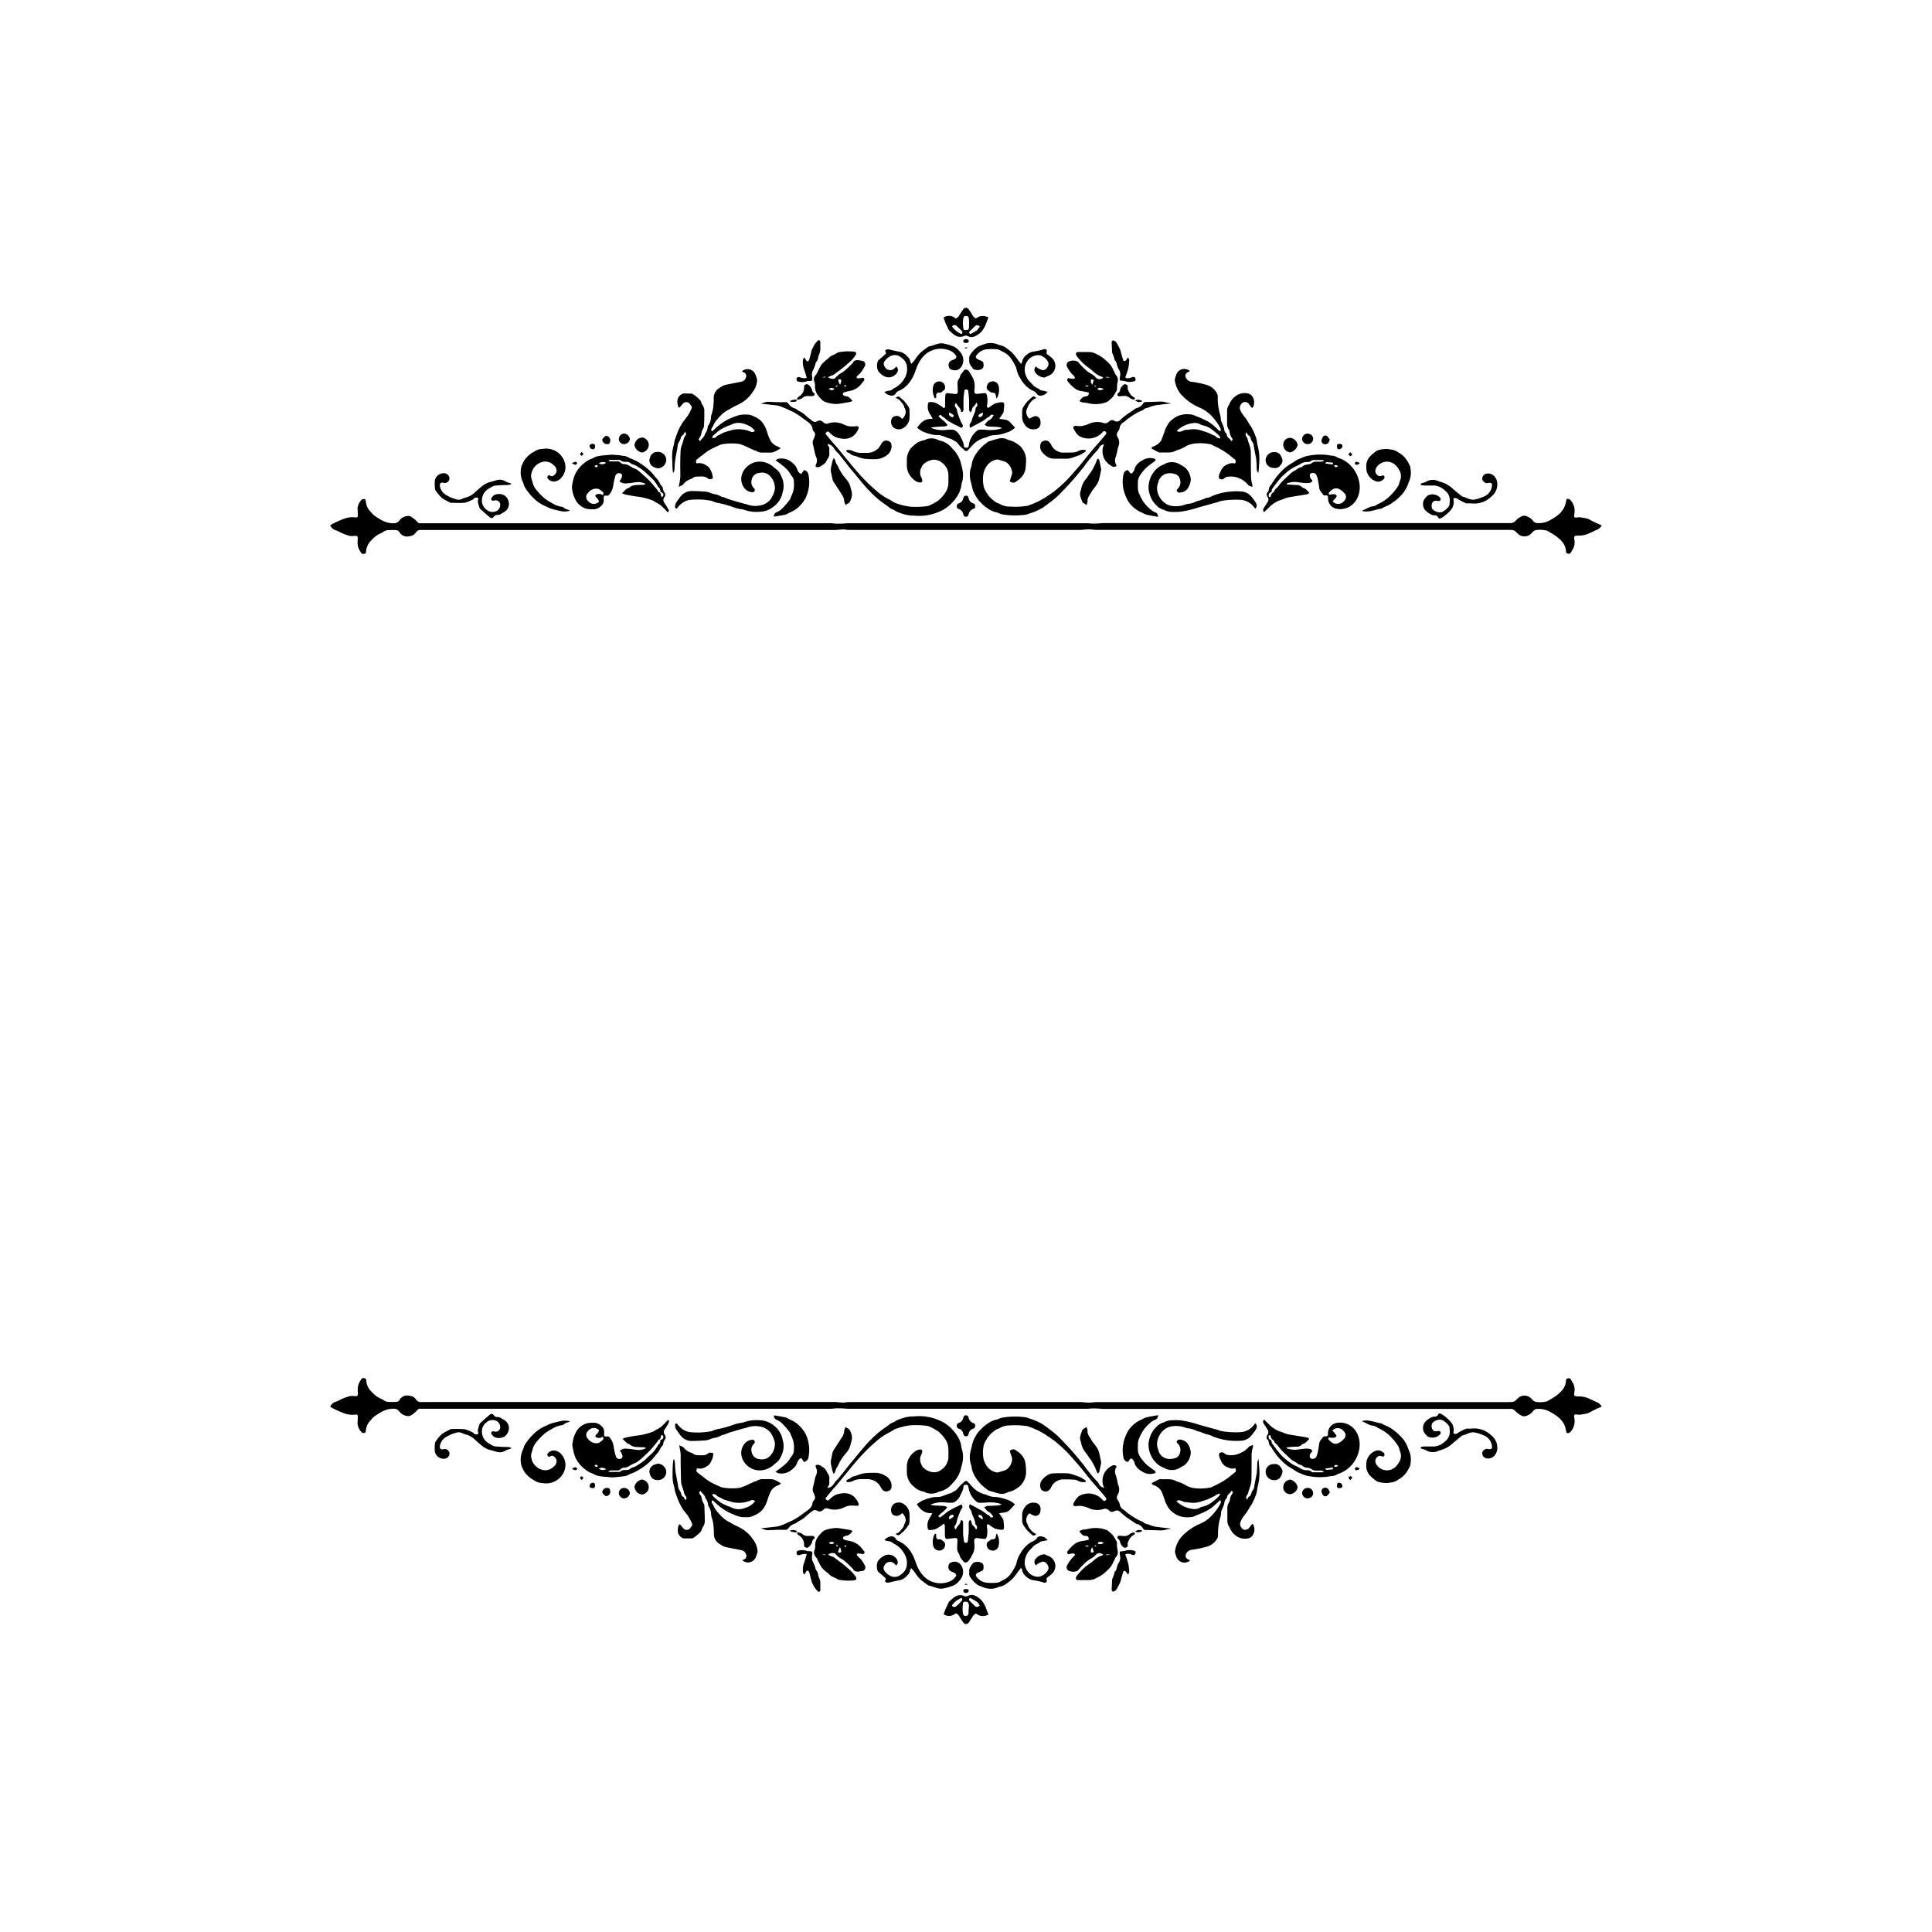 <svg id="Layer_1" data-name="Layer 1" xmlns="http://www.w3.org/2000/svg" viewBox="0 0 500 500"><path d="M85.47,136a2.36,2.36,0,0,1,.38-.3c.44-.24.87-.47,1.33-.67,1.53-.67,3-1.4,4.81-1.12h.07c.48,0,.57-.13.54-.62s0-1.09-.08-1.63a3.69,3.69,0,0,1,1-2.25c.18-.26.39-.27,1-.23a5,5,0,0,1,.2.89,4.07,4.07,0,0,0,1.17,2.33,5.9,5.9,0,0,0,1.59,1.44A11.91,11.91,0,0,0,99.57,135a6.31,6.31,0,0,0,2.31.43,1.81,1.81,0,0,0,1.51-.77,3,3,0,0,1,2-1.12c.77-.14,1.32.39,1.88.81a5,5,0,0,1,.77.76.81.81,0,0,0,.72.3H214.83c.49,0,1,.08,1.49.11s.82,0,1.22,0c.75,0,1.5-.11,2.24-.11H281.5c.32,0,.63.07.95.08s.77,0,1.15,0c.68,0,1.36-.11,2-.11H371.3l19.5,0a1.64,1.64,0,0,0,1.38-.55,4.77,4.77,0,0,1,1.51-1.15,1.52,1.52,0,0,1,1.43-.06,3.44,3.44,0,0,1,1.67,1.23,1.37,1.37,0,0,0,1.2.52,5.88,5.88,0,0,0,3.58-1,10,10,0,0,0,1.52-1,5.45,5.45,0,0,0,2.15-3.32,9.24,9.24,0,0,1,.21-.91c.64-.11.95.2,1.3.66a4.22,4.22,0,0,1,.65,3.37c-.11.71.13.89.85.73a2.69,2.69,0,0,1,.8,0q.84.12,1.68.3a3.31,3.31,0,0,1,.68.29l.66.35,1.08.53.63.27.75.34a2.57,2.57,0,0,1-1.36,1.17c-.39.16-.77.37-1.16.55a5.55,5.55,0,0,1-.56.24,7.11,7.11,0,0,1-1.26.48,7.42,7.42,0,0,1-1.88.2c-.82,0-1,.12-.88,1a3.53,3.53,0,0,1-.52,2.73,3.67,3.67,0,0,0-.26.48c-.26.48-.42.54-.93.44a.49.49,0,0,1-.44-.45l0-.2c-.14-1.78-1.28-2.89-2.6-3.87-.63-.46-1.33-.84-2-1.25a1.77,1.77,0,0,0-.49-.21,7,7,0,0,0-2.78-.08,1.38,1.38,0,0,0-.62.35c-.25.21-.46.49-.71.7a2.44,2.44,0,0,1-3.25-.12c-1-1-1-1-2.49-1H284c-.61,0-1.22-.09-1.83-.13a3.25,3.25,0,0,0-.54,0c-.75,0-1.49.14-2.24.14H219.84c-.48,0-1-.09-1.43-.13a4.87,4.87,0,0,0-.54,0c-.67.05-1.35.14-2,.14H109a1.36,1.36,0,0,0-1.3.56,2.69,2.69,0,0,1-.82.79,3.58,3.58,0,0,1-1.1.3,2.28,2.28,0,0,1-2.43-1.12,1.08,1.08,0,0,0-.9-.5,16.14,16.14,0,0,0-1.84,0,2.28,2.28,0,0,0-1.56.58.92.92,0,0,1-.24.13,6.68,6.68,0,0,0-2.63,1.87,4.35,4.35,0,0,0-1.44,3,.48.48,0,0,1-.47.55c-.52.08-.65,0-.86-.32a7.73,7.73,0,0,1-.51-.88,4.25,4.25,0,0,1-.32-1.09,7.42,7.42,0,0,1,0-1.49c.06-.73-.12-.91-.82-.86a3.19,3.19,0,0,1-1.48-.06,11.89,11.89,0,0,1-2.62-1.06,3.52,3.52,0,0,0-.82-.33A2.41,2.41,0,0,1,85.47,136Z"/><path d="M325.64,122.39a1.58,1.58,0,0,1-.4-1.09c0-.82-.07-1.64-.13-2.45,0-.34-.13-.67-.19-1-.15-.82-.32-1.64-.45-2.47a2,2,0,0,0-.4-1.06,2.27,2.27,0,0,1-.33-.66c-.13-.4-.16-.81-.64-1-.24-.12-.33-.51-.5-.79a.86.86,0,0,0,0,1.18,2,2,0,0,1,.35.86c.1.44.29.85.41,1.28a6.84,6.84,0,0,1,.34,1.51c.05,2,0,4,.06,6a8.34,8.34,0,0,0,.34,2.76,2,2,0,0,1,0,.56l-.79-.3a.61.61,0,0,1-.23-.15A6,6,0,0,0,321,123.9a5.4,5.4,0,0,0-3-.54,1.55,1.55,0,0,0-1.17.45,1,1,0,0,1-.54.24c-.64.06-.89-.19-.84-.83a2.09,2.09,0,0,1,.17-.64c.09-.24.24-.45.32-.68a3,3,0,0,1,1.84-1.76,2.54,2.54,0,0,1,1.87-.17c.24-.76.19-.87-.28-1.23s-1.05-.87-1.6-1.27a16.93,16.93,0,0,0-1.75-1.14c-.76-.44-1.56-.81-2.35-1.2a2,2,0,0,0-.58-.19,13.3,13.3,0,0,0-4.13-.13,7.07,7.07,0,0,0-1.87.57,9.42,9.42,0,0,1-2.65,1.18c-1.31.82-2.78.45-4.19.56a.77.77,0,0,1-.4-.07c-.62-.31-1.23-.64-1.84-1,.07-.41.35-.45.6-.56a3.79,3.79,0,0,0,1.77-1.31,1.19,1.19,0,0,0,.16-.23c.3-.78.61-1.55.87-2.34a4.69,4.69,0,0,1,.53-1.24,5.94,5.94,0,0,1,.9-1.34,8.2,8.2,0,0,1,1.79-1.28,6.24,6.24,0,0,1,3.11-.53,3.88,3.88,0,0,1,1.76.46c.36.19.77.28,1.13.45.7.32,1.4.64,2.06,1a11.9,11.9,0,0,1,1.52,1.12c.49.41.93.87,1.45,1.36a.32.32,0,0,0,.26-.39,1.49,1.49,0,0,0-.15-.52,14.27,14.27,0,0,0-2.85-3.67,9.71,9.71,0,0,0-2.44-1.53,13.59,13.59,0,0,1-4.91-3.52,7.31,7.31,0,0,1-1.5-3.36,1.3,1.3,0,0,1,0-.59c.11-.4.24-.79.38-1.17a2.19,2.19,0,0,1,3.5-.82c-.19.1-.36.21-.53.29a1,1,0,0,0-.49,1.46,1.85,1.85,0,0,0,1.37,1,27.94,27.94,0,0,1,4,.82A4.48,4.48,0,0,1,315,101.9a1.77,1.77,0,0,1,.15.79,15,15,0,0,0,.6,4.57,6.3,6.3,0,0,1,.19,1.07,3.74,3.74,0,0,0,.1.67,15.92,15.92,0,0,1,.65,1.55c.15.54.11,1.13.6,1.54a.92.92,0,0,1,.22.5,1.33,1.33,0,0,0,.54.82,3.59,3.59,0,0,1,.6.72c.43-.18.4-.48.21-.72a3.32,3.32,0,0,1-.65-1.76.84.84,0,0,0-.15-.38,2.9,2.9,0,0,1-.49-1.81c0-1,0-2,0-3.06a2.59,2.59,0,0,1,.49-1.6,1.56,1.56,0,0,0,.17-.37,4.55,4.55,0,0,1,1.54-1.91,3.79,3.79,0,0,1,3.14-.7,1.9,1.9,0,0,1,1.41,1.16,2.71,2.71,0,0,1-.06,2.43s-.1.09-.22.18a10.43,10.43,0,0,1-.8-1,1.26,1.26,0,0,0-1.38-.5.91.91,0,0,0-.45.27,2.19,2.19,0,0,0-.48.74,1.45,1.45,0,0,0,0,.85,5.32,5.32,0,0,0,.58,1.14c.36.54.79,1,1.16,1.58s.71,1.21,1.12,1.77a15.43,15.43,0,0,1,1.09,2.33,4.46,4.46,0,0,1,.34,1.09c.12.54.14,1.09.31,1.61a14.2,14.2,0,0,1,.31,4.86c0,.41-.05.82-.09,1.23C325.75,121.83,325.7,122.06,325.64,122.39ZM304.56,111.5c.21.1.37.26.52.25a2.61,2.61,0,0,0,1-.24,2,2,0,0,1,1-.27,5.05,5.05,0,0,0,.67-.06,6.54,6.54,0,0,1,3.6.39,10.53,10.53,0,0,1,2.31.9c.29.21.7.17,1,.53s.64.33,1,.48c0,0,.06,0,.17,0-.07-.22-.07-.47-.19-.59a16.22,16.22,0,0,0-2.15-1.84,5.86,5.86,0,0,0-2.33-1,2.23,2.23,0,0,1-.61-.28,2.9,2.9,0,0,0-1.45-.31,7.84,7.84,0,0,0-2.28.55A6.87,6.87,0,0,0,304.56,111.5Z"/><path d="M192,96.1a2.18,2.18,0,0,1,3.47.75c.15.36.27.73.39,1.1a1,1,0,0,1,.08.46,5.55,5.55,0,0,1-.95,2.78l-.8,1.09a8.85,8.85,0,0,1-2.36,2,11.85,11.85,0,0,1-1.37.71c-.72.31-1.36.78-2.07,1.12a8.44,8.44,0,0,0-2.55,2.2,5.71,5.71,0,0,0-1.25,1.84c-.08.25-.3.45-.41.7s-.24.55.13.77c.65-.56,1.25-1.16,1.91-1.67a15.77,15.77,0,0,1,2-1.32,23.57,23.57,0,0,1,2.42-1,5,5,0,0,1,1.32-.31,11.3,11.3,0,0,1,1.84,0,4.32,4.32,0,0,1,1,.3c.15,0,.28.16.43.21a4.89,4.89,0,0,1,2.64,2.4,7.11,7.11,0,0,1,.67,1.62,14.31,14.31,0,0,0,.84,2.15,3.49,3.49,0,0,0,1.85,1.53c.26.11.49.27.81.44a4.14,4.14,0,0,1-.42.31,10.07,10.07,0,0,1-1.26.66,3.16,3.16,0,0,1-1.06.19c-.57,0-1.14,0-1.7,0a2.94,2.94,0,0,1-1.83-.41,3.4,3.4,0,0,0-.7-.24c-.38-.16-.73-.36-1.11-.5a14.42,14.42,0,0,0-2.62-1.08,13.84,13.84,0,0,0-4.54.09,3.14,3.14,0,0,0-.75.29q-.44.18-.87.39a16.48,16.48,0,0,0-1.9,1c-1,.68-1.91,1.45-2.87,2.17-.41.31-.27.66-.2,1,.08,0,.12.09.15.08a3,3,0,0,1,2.34.48,2.49,2.49,0,0,1,1.18,1.25,4.15,4.15,0,0,1,.56,1.59c0,.25.14.58-.15.67s-.8.2-1,0c-.85-.81-1.87-.56-2.84-.57a1.79,1.79,0,0,0-1.21.4,1,1,0,0,1-.35.2,4,4,0,0,0-2.12,1.49,1.05,1.05,0,0,1-.4.23l-.72.32c.05-.26.11-.48.14-.71a13.94,13.94,0,0,0,.26-1.68c.05-.79,0-1.59,0-2.38,0-1.64,0-3.27.12-4.91a4.39,4.39,0,0,1,.3-1.1c.13-.43.29-.85.41-1.28a2.3,2.3,0,0,1,.42-1.06.75.75,0,0,0,0-1.1l-.3.47c-.08.13-.13.33-.25.37-.42.18-.5.54-.61.92a2.33,2.33,0,0,1-.34.73,2.62,2.62,0,0,0-.44,1.26c-.1.74-.26,1.47-.39,2.21-.1.58-.22,1.15-.29,1.74-.07.74-.08,1.49-.15,2.24a2.7,2.7,0,0,1-.19.59l-.17,0c-.05-.46-.12-.92-.15-1.38,0-.75,0-1.5-.06-2.25a9.94,9.94,0,0,1,.4-3.43c.12-.37.12-.77.22-1.14s.32-1,.49-1.47a3,3,0,0,0,.15-.38,12.62,12.62,0,0,1,1.1-2.32,4.62,4.62,0,0,1,.72-1.06c.36-.5.77-1,1.09-1.47a15.71,15.71,0,0,0,.85-1.69.63.63,0,0,0-.15-.75,1.85,1.85,0,0,1-.24-.33,1.15,1.15,0,0,0-1.9-.1c-.25.3-.49.59-.75.88a1.08,1.08,0,0,1-.23.1,1.68,1.68,0,0,1-.23-.38,3.69,3.69,0,0,1-.08-1.95,2.3,2.3,0,0,1,1.37-1.31c.7-.05,1.4,0,2.1,0a1,1,0,0,1,.51.18,8.15,8.15,0,0,1,1.89,1.62,1.6,1.6,0,0,1,.24.49,2.46,2.46,0,0,0,.26.62,2.61,2.61,0,0,1,.51,1.73c0,1.24,0,2.49-.1,3.74a.89.89,0,0,1-.12.52,4.79,4.79,0,0,0-.63,1.79,2.86,2.86,0,0,1-.42.76c-.23.4-.22.5.18.86.38-.68,1.17-1.07,1.27-1.94a2.78,2.78,0,0,0,.68-1.72.73.73,0,0,1,.12-.32A3.91,3.91,0,0,0,184,108a3,3,0,0,1,.1-.61,9.22,9.22,0,0,0,.55-2.79,10.67,10.67,0,0,0,.06-1.49,3,3,0,0,1,1.5-2.72,5.9,5.9,0,0,1,1.12-.64,4,4,0,0,1,.91-.25c1.22-.25,2.45-.46,3.67-.73a1.58,1.58,0,0,0,1.14-1.07,1,1,0,0,0-.57-1.33A5,5,0,0,1,192,96.1Zm3.36,15.36a6.66,6.66,0,0,0-1.06-1,6.45,6.45,0,0,0-1.72-.76,4.09,4.09,0,0,0-3.43.25,5.67,5.67,0,0,1-.76.27,14.13,14.13,0,0,0-2,1,18.44,18.44,0,0,0-1.81,1.52c-.18.15-.33.32-.17.61a1.15,1.15,0,0,0,1.11-.46c.08-.13.29-.18.45-.26l1-.51a3,3,0,0,1,.48-.23c.63-.2,1.26-.39,1.89-.56a3.77,3.77,0,0,1,1-.19,7.78,7.78,0,0,1,3.84.54A.89.89,0,0,0,195.36,111.46Z"/><path d="M261.32,124.49c.16-.49.31-1,.49-1.48a1.91,1.91,0,0,0,0-1.39,3.42,3.42,0,0,0-1-1.67,2.41,2.41,0,0,0-.85-.52c-.54-.15-1.08-.33-1.62-.46a1,1,0,0,0-.53,0,4,4,0,0,0-2.23,1.34,6.34,6.34,0,0,0-1,1.93,8.8,8.8,0,0,0,0,3.65,3.58,3.58,0,0,0,.36.94c.23.44.49.86.76,1.28a8.67,8.67,0,0,0,2,1.84,1.8,1.8,0,0,0,.48.24c.16.08.37.09.5.2a5,5,0,0,0,2.73.71,19.19,19.19,0,0,0,4.28-.17,1,1,0,0,0,.39-.08,28.8,28.8,0,0,0,2.82-1.16c.55-.36,1.16-.61,1.71-1s1.24-.82,1.84-1.25.93-.73,1.38-1.11a30.52,30.52,0,0,0,3.66-3.62c.75-.87,1.53-1.73,2.26-2.61.89-1.07,1.74-2.18,2.63-3.25s1.76-2,2.64-3.05c.39-.45.76-.9,1.13-1.36.19-.24.26-.48,0-.7a.48.48,0,0,0-.77.07,4.87,4.87,0,0,1-5.32,1.39,2.94,2.94,0,0,1-1.66-1.33c-.17-.27-.37-.52-.51-.8-.28-.57-.08-.87.54-.86a9.38,9.38,0,0,0,1.29.07,7.33,7.33,0,0,0,2-.56,5.35,5.35,0,0,1,3.72-.3,1.39,1.39,0,0,0,1.61-.35,1,1,0,0,1,1.31-.18,1.2,1.2,0,0,0,1.55-.19c.51-.45,1-.91,1.55-1.31s1.08-.73,1.62-1.09c.19-.13.36-.27.55-.39a1.76,1.76,0,0,1,.58-.32,2.55,2.55,0,0,0,1.65-1.22.69.69,0,0,1,.61-.33c1.4,0,2.81-.1,4.22-.11a6.3,6.3,0,0,1,1.18.23l1.27.24c-1.3.15-2.66.29-4,.47a8.66,8.66,0,0,0-1.3.36c-.28.09-.54.23-.83.3a2,2,0,0,0-1.14.54.21.21,0,0,1-.11.08,10.94,10.94,0,0,0-1.76.84,17.38,17.38,0,0,0-1.74,1.14c-.59.33-1,.88-1.61,1.23a1.9,1.9,0,0,0-.85,1.25,2.43,2.43,0,0,1-.53,1.15,1.19,1.19,0,0,0,0,1.42,2.58,2.58,0,0,1,.12,2.47,5.42,5.42,0,0,0-.17.8c-.15.61-.27,1.24-.48,1.84a2.2,2.2,0,0,0,0,1.71c.1.23.34.52.08.67a1.05,1.05,0,0,1-.89.08,5.19,5.19,0,0,1-2-1.75,4.49,4.49,0,0,1-.53-3.06,6.16,6.16,0,0,1,.36-1c-.54.18-1,.3-1.27.88a3.85,3.85,0,0,1-.87,1.1,44.34,44.34,0,0,0-3.05,3.79c-1.05,1.28-2.06,2.58-3.16,3.8s-2.45,2.66-3.74,3.92a29.52,29.52,0,0,1-2.37,1.91c-.47.37-1,.73-1.47,1.08-.16.11-.36.17-.54.28a14,14,0,0,1-2.86,1.19,5.44,5.44,0,0,1-1,.32,20.7,20.7,0,0,1-5.83-.05,6.08,6.08,0,0,1-1.1-.34,2.72,2.72,0,0,0-.44-.18,5.83,5.83,0,0,1-2.35-1,9.13,9.13,0,0,1-1.83-1.52,6.77,6.77,0,0,1-1.29-1.64,7.74,7.74,0,0,1-1-2.35c-.09-.58-.28-1.14-.41-1.72a6.22,6.22,0,0,1,.14-3.55,1.43,1.43,0,0,0,.11-.39,6.49,6.49,0,0,1,1.06-2.84,10.6,10.6,0,0,1,1.63-2,17.39,17.39,0,0,1,1.63-1.32l.12-.07c.91-.26,1.81-.57,2.74-.78a3.2,3.2,0,0,1,2.12.29.93.93,0,0,0,.31.13,5.88,5.88,0,0,1,2.32,1.08,3.58,3.58,0,0,1,1.09,1,5,5,0,0,1,1.1,3.14,17.82,17.82,0,0,1-.17,2.31,4.38,4.38,0,0,1-1.59,2.61c-.24.2-.5.38-.76.56A1.17,1.17,0,0,1,261.32,124.49Z"/><path d="M214.23,114.9c0,.16,0,.33.05.4.52.51.31,1.16.34,1.75a2.22,2.22,0,0,1-.42,1.68,3,3,0,0,0-.29.53,2.22,2.22,0,0,1-.9,1c-.25.16-.48.34-.74.48a1.45,1.45,0,0,1-.57.17c-.61,0-.75-.19-.52-.74a2.18,2.18,0,0,0,0-2,4.6,4.6,0,0,1-.3-1c-.16-.69-.29-1.38-.47-2.06a1.94,1.94,0,0,1,.19-1.56,4.34,4.34,0,0,0,.31-.9,1,1,0,0,0-.26-.94,1.31,1.31,0,0,1-.35-.56c-.06-1.19-.92-1.75-1.75-2.34-.59-.42-1.16-.86-1.74-1.28-.15-.11-.31-.19-.46-.28l-.92-.56-.11-.08c-.73-.32-1.47-.65-2.21-1-.33-.14-.68-.26-1-.38a4.9,4.9,0,0,0-1-.29c-1.46-.18-2.93-.33-4.23-.47l1.31-.42a2.42,2.42,0,0,1,.54-.06c.81,0,1.63.07,2.45.09s1.36,0,2,0a.89.89,0,0,1,.85.38,3,3,0,0,0,1.6,1.2,3,3,0,0,1,.7.39,2.4,2.4,0,0,0,.38.27,6.86,6.86,0,0,1,2,1.4c.51.45,1.06.85,1.6,1.26a1,1,0,0,0,1.09.09,1.23,1.23,0,0,1,1.7.26,1.18,1.18,0,0,0,1.34.21,5.44,5.44,0,0,1,4.2.45,4.69,4.69,0,0,0,2.12.37c.32,0,.64-.06,1-.06s.59.24.44.57a4.86,4.86,0,0,1-1.12,1.73c-1.37,1.23-2.95,1.08-4.5.65a4.66,4.66,0,0,1-1.77-1.19c-.55-.5-.66-.56-1.21.13.46.58.93,1.18,1.42,1.76s.86,1,1.29,1.46l.77.93,2,2.44c.78.94,1.55,1.89,2.34,2.81s1.52,1.74,2.33,2.56a37.57,37.57,0,0,0,2.91,2.73,14.63,14.63,0,0,0,2.75,2c.7.34,1.37.77,2.05,1.17a1.51,1.51,0,0,0,.18.09,16.67,16.67,0,0,0,4.07,1,23.38,23.38,0,0,0,4-.12,3.67,3.67,0,0,0,1.4-.49,12.75,12.75,0,0,0,1.64-.93,9.54,9.54,0,0,0,2.05-2.33,5,5,0,0,0,.65-2.52c0-.64,0-1.28,0-1.91a4.1,4.1,0,0,0-1.76-3.16,3.08,3.08,0,0,0-3-.52,4.2,4.2,0,0,0-1.86,1.16,3.64,3.64,0,0,0-.38.7,2.66,2.66,0,0,0,0,2.54,3.58,3.58,0,0,1,.19.58c.13.43,0,.75-.48.73a2.35,2.35,0,0,1-1-.26,5.22,5.22,0,0,1-2.15-2.47,5,5,0,0,1-.32-1.66c0-.47,0-1,0-1.43a4.72,4.72,0,0,1,1.92-3.86,4.29,4.29,0,0,1,2.19-1.17,2.29,2.29,0,0,0,.71-.24,3.77,3.77,0,0,1,3.1,0,3.1,3.1,0,0,0,.64.24,5.64,5.64,0,0,1,3.23,2.09,7.31,7.31,0,0,1,1.09,1.29,8.06,8.06,0,0,1,1.06,2.26c.1.56.3,1.09.41,1.65a7.21,7.21,0,0,1,0,3.3,3.91,3.91,0,0,0-.21.72,6.67,6.67,0,0,1-1.05,3,10.57,10.57,0,0,1-1.6,2,9.08,9.08,0,0,1-2.21,1.66,13.11,13.11,0,0,1-7.55,1.44c-.41,0-.82,0-1.22-.08a8.22,8.22,0,0,1-1.2-.24c-.58-.18-1.16-.39-1.73-.6a3.92,3.92,0,0,1-.53-.29,2.75,2.75,0,0,0-.52-.31,3.31,3.31,0,0,1-1.12-.61c-.79-.64-1.66-1.17-2.46-1.81a26.2,26.2,0,0,1-2-1.8c-.7-.7-1.39-1.41-2-2.16-.9-1-1.74-2.09-2.61-3.13-.38-.47-.79-.92-1.17-1.4-.63-.79-1.25-1.6-1.88-2.4-.36-.45-.72-.9-1.1-1.34a6.53,6.53,0,0,1-1-1.17A2.44,2.44,0,0,0,214.23,114.9Z"/><path d="M339.67,124.47a1.16,1.16,0,0,1-.95.52,5.43,5.43,0,0,1-1.21,0c-.71-.06-1.4-.17-2.1-.25a5.73,5.73,0,0,0-2.43.4v.17a4.21,4.21,0,0,0,.6.11c.64,0,1.27.07,1.91.11a1.85,1.85,0,0,1,1.53.6.35.35,0,0,0,.23.14c.73.15,1.08.78,1.59,1.22-.2.43-.59.43-.93.49-1.52.26-3,.48-4.56.76a7.19,7.19,0,0,0-1.16.39,1.69,1.69,0,0,1-.37.15,7.25,7.25,0,0,0-2.26,1.08,6,6,0,0,0-1.22,1.05c-.41.37-.79.76-1.18,1.15a.79.79,0,0,1-.08-1.08c.3-.53.63-1,1-1.56a1.16,1.16,0,0,0-.07-1.36c-.2-.26-.26-1,0-1.14s.33-.58.39-.9a1.43,1.43,0,0,1,.48-.94c.12-.09.17-.26.26-.39.4-.6.79-1.21,1.22-1.78a12.56,12.56,0,0,1,1-1.16,11.64,11.64,0,0,1,2.53-2.11c.63-.36,1.22-.77,1.83-1.15a5.8,5.8,0,0,1,.62-.27c.38-.16.74-.33,1.13-.47a5.35,5.35,0,0,1,1-.29c.71-.12,1.43-.24,2.16-.29a15.06,15.06,0,0,1,1.9,0c.66,0,1.31.15,2,.24a3.07,3.07,0,0,1,1.61.49,1,1,0,0,0,.25.11,7.75,7.75,0,0,1,3.08,1.9,8.26,8.26,0,0,1,1.2,1.54,7.31,7.31,0,0,1,.89,2,6.92,6.92,0,0,1,0,4.27,5.38,5.38,0,0,1-2.3,2.9,4.91,4.91,0,0,1-3.55.51,2.75,2.75,0,0,1-2-2.32v-.27c0-.76-.05-.79-.8-.85-.17,0-.42,0-.49-.16-.36-.56-.91-1-1-1.75s-.21-1.48-.37-2.21a5.15,5.15,0,0,0-.41-1.22,1.09,1.09,0,0,0-1.26-.41.61.61,0,0,0-.38.76,1.24,1.24,0,0,0,.44.89A2.81,2.81,0,0,1,339.67,124.47Zm3-5.22c-.21-.15-.24-.2-.28-.2q-1.29,0-2.58,0a.49.49,0,0,0-.31.11,1.53,1.53,0,0,1-1.25.4,3,3,0,0,0-1.58.45,19.63,19.63,0,0,1-1.83.93,14,14,0,0,0-2.57,1.93,7.68,7.68,0,0,0-.76.75c-.38.44-.76.87-1.11,1.33s-.79,1.08-1.18,1.62a.47.47,0,0,0-.08.26.68.68,0,0,1-.5.71c-.17.06-.27.43-.31.68s.1.43.47.43c.06-.19.1-.41.18-.61s.14-.38.27-.44a1.3,1.3,0,0,0,.67-.8,1.08,1.08,0,0,1,.3-.34,3.59,3.59,0,0,0,.35-.32c.43-.51.82-1.07,1.29-1.56s1.27-1.22,1.92-1.82a3.88,3.88,0,0,1,1.05-.82c.67-.29,1.13-.93,1.9-1a.35.35,0,0,0,.23-.12,2.06,2.06,0,0,1,1.34-.59,2.36,2.36,0,0,0,1.09-.32,1.85,1.85,0,0,1,1.31-.43c.43,0,.87,0,1.3,0A4.08,4.08,0,0,0,342.63,119.25Zm2.23,10.54a1.91,1.91,0,0,0,2.95-.15,1.35,1.35,0,0,0,0-2.08,5.27,5.27,0,0,0-1.3-1,1.7,1.7,0,0,0-1.52,0,4.17,4.17,0,0,0-1.07.9.33.33,0,0,0,.15.56,4.55,4.55,0,0,1,1.26-.11.79.79,0,0,1,.56.39c.06.13-.14.39-.27.57S345.12,129.47,344.86,129.79Zm0-9.58c.18-.29.08-.45-.12-.48a14.72,14.72,0,0,0-1.49-.13c-.07,0-.16.15-.34.34Zm1.42.44c-.35-.22-.66-.44-1.08-.13C345.63,121,345.76,121,346.3,120.65Z"/><path d="M172.8,132.58c-.4-.42-.78-.86-1.21-1.24a5.1,5.1,0,0,0-1.5-1.14,4.6,4.6,0,0,1-.64-.37,2.19,2.19,0,0,0-.4-.25,16.9,16.9,0,0,0-3.65-1,34.21,34.21,0,0,1-3.62-.62,3.58,3.58,0,0,1-.8-.34c.67-.5,1-1.21,1.8-1.34.9-.93,2.09-.71,3.19-.81a1.81,1.81,0,0,0,1.14-.22,4.33,4.33,0,0,0-2.26-.48c-.9.11-1.8.28-2.7.33a2.36,2.36,0,0,1-1.86-.57,2,2,0,0,0,.37-.44,3.23,3.23,0,0,0,.33-.93.65.65,0,0,0-.67-.7.94.94,0,0,0-1.07.74,16.5,16.5,0,0,0-.56,2.58,4.69,4.69,0,0,1-1,2.2.75.75,0,0,1-.78.29c-.55-.05-.64,0-.67.57a1.87,1.87,0,0,0,0,.41,2,2,0,0,1-.88,1.86,2.56,2.56,0,0,1-1.85.69,7.32,7.32,0,0,1-1.69-.12,4.87,4.87,0,0,1-2.48-1.67,7.63,7.63,0,0,1-1.24-3.19,3.24,3.24,0,0,1,0-1.42,12.94,12.94,0,0,1,.59-2.3,7.13,7.13,0,0,1,1-1.74,7.45,7.45,0,0,1,1.42-1.44,6.26,6.26,0,0,1,2.08-1.23.68.68,0,0,0,.2-.07c1.31-.84,2.84-.7,4.28-.91a9.9,9.9,0,0,1,2.1.08c.5,0,1,.12,1.49.17a3,3,0,0,1,1.41.44,1.83,1.83,0,0,0,.49.23,11.83,11.83,0,0,1,2.69,1.39,14.22,14.22,0,0,1,2.43,1.91c.68.62,1.18,1.42,1.81,2.09s.68,1.38,1.28,1.9a.73.73,0,0,1,.15.37,2.59,2.59,0,0,0,.49,1.24,1,1,0,0,1-.06,1.14,1.16,1.16,0,0,0,0,1.48c.34.5.65,1,.94,1.56C173.16,132,173.22,132.35,172.8,132.58Zm-1.91-5.32a1.19,1.19,0,0,0-.5-1.2c-.14-.09-.18-.31-.28-.46a11.64,11.64,0,0,0-1-1.4c-.61-.65-1.32-1.19-1.93-1.84a10.15,10.15,0,0,0-2-1.46,4.26,4.26,0,0,0-1.68-.79.32.32,0,0,1-.17-.11,1.5,1.5,0,0,0-1.22-.47c-.55,0-1.14,0-1.58-.44a.37.37,0,0,0-.26-.07h-2.52c-.07,0-.14.08-.21.11v.14a3.88,3.88,0,0,0,.66.14c.53,0,1,0,1.57,0a1.1,1.1,0,0,1,.75.23,1.33,1.33,0,0,0,1.08.48c1,0,1.68.83,2.58,1.12a4.07,4.07,0,0,1,1.21.73c.55.43,1,.9,1.57,1.37a21,21,0,0,1,2.53,2.72,5,5,0,0,1,.87,1.17.27.27,0,0,0,.15.13c.41.1.48.42.53.77s.1.46.41.46C171.88,128,171.75,127.63,170.89,127.26Zm-14.91.87c.31-.39.26-.64-.06-.87s-.34-.3-.52-.42a1.89,1.89,0,0,0-.64-.34,2.62,2.62,0,0,0-2.6,1.11,1.33,1.33,0,0,0,0,2,1.85,1.85,0,0,0,2.87.21,2.09,2.09,0,0,0-.74-1.1c-.35-.36-.26-.64.21-.81A1.72,1.72,0,0,1,156,128.13Zm-1-8.21a1.72,1.72,0,0,0,1.88-.13A1.69,1.69,0,0,0,155,119.92Zm-.21.63c-.47-.28-.6-.26-.91.19C154.37,121,154.38,121,154.76,120.55Z"/><path d="M237.36,110.72c1-1.52,2.11-2.46,4-2.3a7.84,7.84,0,0,0-.68-1.24,3.55,3.55,0,0,1-.51-2.66.5.5,0,0,1,.64-.47,3.63,3.63,0,0,1,2.15.65c.33.3.8.4,1.09.79.15.22.49.07.54-.22a4.9,4.9,0,0,0,0-.54c0-.79,0-1.59.06-2.37.06-.57.27-.66.85-.59l1.62.19c.51.06.77-.18.75-.7s0-1.18-.07-1.76a2.37,2.37,0,0,1,.42-1.55,1.5,1.5,0,0,0,.22-.5c.15-.65.7-1,1-1.57.23-.37,1-.25,1.25.12A11.78,11.78,0,0,1,252,98.33a4.94,4.94,0,0,1,.18,2.36c0,.11,0,.22,0,.33-.08.79.19,1,1,.9.54-.09,1.08-.13,1.63-.18.37,0,.51.23.59.53a5.75,5.75,0,0,1,.09,2.3,2.1,2.1,0,0,0-.05.61.53.53,0,0,0,.22.36c.07,0,.25,0,.35-.11a8.52,8.52,0,0,1,1.49-1,6.72,6.72,0,0,1,1.86-.33c.36,0,.53.27.52.58,0,.64-.09,1.27-.15,1.9a.76.76,0,0,1-.13.31c-.32.48-.65,1-1,1.51.59.08,1.12.12,1.63.23a2.27,2.27,0,0,1,1.31.79c.35.41.73.79,1.16,1.25a5.07,5.07,0,0,1-1.86,1.17c-.44.12-.85.32-1.29.42a10.68,10.68,0,0,1-1.86.34,4.76,4.76,0,0,0-2.23.5.78.78,0,0,1-.32.12,6.57,6.57,0,0,0-3.45,2c-.44.45-.84.93-1.28,1.38a.6.6,0,0,1-.87-.14c-.19-.21-.42-.39-.63-.58a1.83,1.83,0,0,1-.26-.21c-.37-.42-.73-.85-1.11-1.26a2.06,2.06,0,0,0-.4-.25l-.82-.47c-.06,0-.11-.1-.17-.11-1.2-.22-2.24-1-3.51-1a5.71,5.71,0,0,1-1.49-.14,15.69,15.69,0,0,1-2.32-.75A9.94,9.94,0,0,1,237.36,110.72Zm17.47-.83c.4-.42.65-.93,1.2-1.18s.78-.77,1.14-1.21c-.37-.26-.66-.25-.85,0a1.22,1.22,0,0,1-.69.51,1.26,1.26,0,0,0-.27.2,9.12,9.12,0,0,1-.79.6c-.48.3-1,.56-1.47.83-.67.36-1.34.7-2,1.07a1.09,1.09,0,0,1,.07-1.27,1.94,1.94,0,0,0,.37-.78c.21-1,.93-1.92.95-3,0-.15.21-.29.3-.44a.76.76,0,0,0-.08-1,4.88,4.88,0,0,1-.88,1.15c-.39.3-.16,1-.67,1.33-.35-.44-.36-.44-.36-.93,0-.73,0-1.46,0-2.18s-.14-1.58-.22-2.37c0-.29-.21-.42-.51-.43a.43.43,0,0,0-.5.43c-.08.66-.19,1.31-.22,2,0,.86,0,1.73,0,2.59a.88.88,0,0,1-.35.86.47.47,0,0,1-.17-.07c-.05,0-.12-.1-.12-.16-.07-.87-.9-1.3-1.17-2,0,0-.11-.06-.19-.1a.82.82,0,0,0,0,1.12,2,2,0,0,1,.37,1,6.19,6.19,0,0,0,.3,1c.15.42.31.84.49,1.26a4.29,4.29,0,0,0,.43.89c.3.42.32.62,0,1.15l-.73-.33c-.74-.38-1.5-.71-2.21-1.14a6.68,6.68,0,0,1-1.48-1.06c-.25-.25-.64-.37-.89-.68s-.49-.15-.7.2a9.4,9.4,0,0,0,1.19,1.1,5.92,5.92,0,0,1,1.12,1.17,1.93,1.93,0,0,1-1.26.37c-.79,0-1.58.08-2.37.15a4.41,4.41,0,0,0-.72.16,7.59,7.59,0,0,0,3.77.59,12,12,0,0,1,1.7-.09,1.52,1.52,0,0,1,.89.25,3.75,3.75,0,0,1,1.37,1.65c.05.15.16.27.22.42a10.86,10.86,0,0,1,.47,1.11,5.14,5.14,0,0,1,.15.8.45.45,0,0,0,.45.42c.55.06.71,0,.82-.62a2.93,2.93,0,0,0,.07-.41,5.93,5.93,0,0,1,1.18-2.48,4.29,4.29,0,0,1,.76-.78,1.27,1.27,0,0,1,1-.37,16.19,16.19,0,0,1,1.71.07,9.6,9.6,0,0,0,3.5-.32,2.67,2.67,0,0,0,.36-.14,2.23,2.23,0,0,0-.91-.28c-.77-.06-1.54-.1-2.31-.13A1.64,1.64,0,0,1,254.83,109.89Zm-9.09-3.16c-.28.43-.14.85.4,1.12.23.11.47.21.62-.1s-.07-.4-.27-.52Zm8.55,0c-.33.21-.64.38-.91.59-.1.08-.23.3-.19.36a.55.55,0,0,0,.4.26A.86.86,0,0,0,254.29,106.72Z"/><path d="M214.29,97.6a1.93,1.93,0,0,0,1.62.39.39.39,0,0,0,.27-.18A5.49,5.49,0,0,1,218,96.38a9.45,9.45,0,0,0,1.21-1c.47-.42.91-.87,1.35-1.31a.66.66,0,0,0,.17-.21c.31-.67.89-.69,1.5-.63.25,0,.49.09.74.13a.94.94,0,0,1,.79,1.48,9.26,9.26,0,0,1-.93,1.49c-.28.37-.66.67-1,1-.09.1-.18.3-.13.4a.45.45,0,0,0,.37.19c.45,0,.9-.11,1.35-.18.38.5.38.53,0,1-.13.15-.25.32-.38.47a5,5,0,0,1-3,1.94,12.18,12.18,0,0,0-1.58.4.41.41,0,0,0-.15.74,1.28,1.28,0,0,0,.61.26c.78.05,1.19.58,1.67,1.19a1.82,1.82,0,0,1-.46.26c-1.09.19-2.19.39-3.29.54a8.25,8.25,0,0,1-3.33-.55,2.36,2.36,0,0,1-1-.74,6,6,0,0,1-1.16-1.48,3.52,3.52,0,0,1-.42-1.87,3.13,3.13,0,0,0-.21-1.2,1.56,1.56,0,0,1,.37-1.63,2.53,2.53,0,0,0,.4-.62c.3-.58.55-1.19.89-1.75a4.85,4.85,0,0,1,.83-1c.45-.43,1-.77,1.42-1.22s1.37-.69,2-1.14a1.79,1.79,0,0,1,.71-.22,13.09,13.09,0,0,1,3.59-.12q1,.1.45,1a10.22,10.22,0,0,1-2,2.13c-.49.41-.95.84-1.45,1.23-.74.57-1.49,1.13-2.26,1.67a2.71,2.71,0,0,1-.64.23Zm3,1.85h.2c.06-.2.12-.4.17-.61s.17-.45-.1-.61a.45.45,0,0,0-.66.15Zm-2.8,1.21c.63.41,1,.41,1.47,0A1.27,1.27,0,0,0,214.47,100.66ZM219,100v-.21c-.22-.21-.42-.08-.62.18Zm-2.7-.13,0,.19c.23.11.37,0,.53-.34Zm-2.67-2.2,0-.19-.73.12v.07Z"/><path d="M279.36,103.8c.43-.6.79-1.11,1.54-1.21s.92-.37.86-1c-.65-.13-1.31-.31-2-.38a4,4,0,0,1-2.07-1.08,10.21,10.21,0,0,1-1.38-1.48c-.26-.29-.06-.54.11-.8.46.07.9.16,1.35.19.15,0,.3-.13.46-.2-.07-.15-.1-.34-.21-.44a8.94,8.94,0,0,1-1.83-2.41,1,1,0,0,1,.72-1.52,2.51,2.51,0,0,1,1.73,0,1.75,1.75,0,0,1,.36.19,18,18,0,0,0,1.74,1.85,7.24,7.24,0,0,0,1.48,1.13,4.76,4.76,0,0,1,1.39,1.06,1.26,1.26,0,0,0,1.9,0,2.09,2.09,0,0,0-.46-.25,4.57,4.57,0,0,1-1.27-.63,9.23,9.23,0,0,1-1-.83,13.66,13.66,0,0,0-1.31-1,14.54,14.54,0,0,1-2.81-2.84.94.94,0,0,1-.19-.73c.07-.29.4-.32.69-.31.9,0,1.81,0,2.72,0a3.88,3.88,0,0,1,1.93.56,9.63,9.63,0,0,1,1.58.91,18.24,18.24,0,0,1,1.4,1.24,5.11,5.11,0,0,1,1.2,1.63c.11.29.28.56.42.84a2.74,2.74,0,0,0,.44.83,1.61,1.61,0,0,1,.43,1.37c0,.34-.12.67-.15,1s0,.67-.06,1c0,.13.05.29,0,.4a11.92,11.92,0,0,1-1,1.75,8.67,8.67,0,0,1-1.3,1.19,1,1,0,0,1-.34.22,7.89,7.89,0,0,1-4.41.38,11.38,11.38,0,0,0-1.55-.25A2.35,2.35,0,0,1,279.36,103.8Zm3.35-4.26.36-1.17c-.49-.25-.77-.21-.76.11A1.23,1.23,0,0,0,282.71,99.54Zm2.9,1.11a2.34,2.34,0,0,0-1.29-.26c-.1,0-.21.16-.25.27s.12.19.2.22A1.34,1.34,0,0,0,285.61,100.65Zm-4.7-.9v.15c.46.21.46.21.87-.1Zm5.34-2.24v.2h.89v-.1Zm-3.13,2.26c.32.38.32.38.59.09Z"/><path d="M324.87,131.66l-.32-.4a4.73,4.73,0,0,0-3.46-1.9,22.14,22.14,0,0,0-4.95.26,7,7,0,0,0-.78.24l-.12.06-4,1.1-1.11.32c-.45.13-.9.3-1.36.41a30.35,30.35,0,0,1-3.12.66,16,16,0,0,1-2.85.05,5.7,5.7,0,0,1-1.36-.4,3.09,3.09,0,0,0-.57-.23,3.57,3.57,0,0,1-1.61-1.08,6.08,6.08,0,0,1-1.48-2.16,7.32,7.32,0,0,1-.53-2,6.7,6.7,0,0,1,1.83-5,5.39,5.39,0,0,1,1.94-1.33c.32-.1.6-.34.92-.43a4,4,0,0,1,3.23.25c.4.24.82.46,1.23.7a4.18,4.18,0,0,1,1.62,2.44,2.43,2.43,0,0,1,.14,1,4.36,4.36,0,0,1-1.05,2.52,2.85,2.85,0,0,1-2.05.74c-.14,0-.36-.22-.48-.39s0-.39.14-.53a2.37,2.37,0,0,0,.63-2.56,1.78,1.78,0,0,0-1.25-1.32,4.43,4.43,0,0,0-1.74-.19,2.88,2.88,0,0,0-2.54,2.14c-.07.26-.19.52-.24.78a3.5,3.5,0,0,0-.14,1,5,5,0,0,0,1.76,3.56,4.15,4.15,0,0,0,2.41,1,7,7,0,0,0,3.15-.39,3,3,0,0,1,.73-.18,6,6,0,0,0,2.14-.64,4.44,4.44,0,0,1,.78-.22c.4-.13.8-.29,1.2-.44a5.41,5.41,0,0,1,.63-.24,4.4,4.4,0,0,0,1.72-.62s0,0,.06,0a16.55,16.55,0,0,1,7.67-1,3.6,3.6,0,0,1,2,1.11,11,11,0,0,1,1.4,1.9A1.16,1.16,0,0,1,324.87,131.66Z"/><path d="M175.12,131.63c-.34-.07-.46-.23-.42-.5a2.23,2.23,0,0,1,.39-1.21c.35-.43.63-.93,1-1.37a3.55,3.55,0,0,1,2.91-1.47c1.27,0,2.54.07,3.81.17a5.2,5.2,0,0,1,1.16.37c.23.07.47.18.71.23a4.84,4.84,0,0,1,1.92.63,2.24,2.24,0,0,0,.65.2l1.39.52.12.06,3.44,1c.37.11.77.15,1.12.29a6.39,6.39,0,0,0,3.43.26,4.39,4.39,0,0,0,2.64-1.55,7.11,7.11,0,0,0,1.15-2.65.94.94,0,0,0,0-.41,4.45,4.45,0,0,0-1.72-3.41,3,3,0,0,0-2.35-.39,2.15,2.15,0,0,0-1.94,1.82,2.11,2.11,0,0,0,.63,2.16.58.58,0,0,1-.46,1,2.66,2.66,0,0,1-2-1,3.77,3.77,0,0,1-.77-3.26,4.43,4.43,0,0,1,1.51-2.44,4.76,4.76,0,0,1,4.18-1.11,5.57,5.57,0,0,1,2.37,1.12,11,11,0,0,0,1,.82,3.76,3.76,0,0,1,1.13,1.59,5.54,5.54,0,0,1,.51,4c-.05.17-.09.35-.13.53a6,6,0,0,1-2.23,3.44,6.2,6.2,0,0,1-3.88,1.39,9.72,9.72,0,0,1-3.82-.52,3.64,3.64,0,0,0-.87-.18,9.07,9.07,0,0,1-2-.53,28.26,28.26,0,0,0-3.51-1,7.37,7.37,0,0,1-1.76-.51,1.74,1.74,0,0,0-.52-.15,18.85,18.85,0,0,0-5.56-.18,5,5,0,0,0-2.86,1.82Z"/><path d="M352.63,132.09a6.32,6.32,0,0,0,.6-.25c.31-.14.59-.32.9-.45a4.22,4.22,0,0,1,1-.34,2.47,2.47,0,0,0,1.32-.49,1.75,1.75,0,0,1,.35-.2,10.17,10.17,0,0,0,3.18-2.25,13.86,13.86,0,0,0,1.88-2.38,2.15,2.15,0,0,0,.24-.56,5.66,5.66,0,0,1,.15-.59,3,3,0,0,0-.14-2.93,4.71,4.71,0,0,0-.78-1.09,3.2,3.2,0,0,0-5.24.66,1.42,1.42,0,0,0,.86,2,2.89,2.89,0,0,0,1-.21.59.59,0,0,1,0,1.09,1.8,1.8,0,0,1-1.75.49,3.59,3.59,0,0,1-1.35-.76,3.76,3.76,0,0,1-1.2-2.08,11.24,11.24,0,0,1-.06-1.42,3.69,3.69,0,0,1,1.2-2.44,12.14,12.14,0,0,1,1.4-1.16.79.79,0,0,1,.3-.16,6.87,6.87,0,0,1,3-.32c.35.08.72.1,1.07.19a6.73,6.73,0,0,1,.93.38c.16.08.29.21.46.29a6.94,6.94,0,0,1,1.7,1.4,9,9,0,0,1,1.2,2,1.54,1.54,0,0,1,.18.72,5.89,5.89,0,0,1-.45,3.58,1.36,1.36,0,0,0-.11.25,7.92,7.92,0,0,1-2.14,3.41,13.21,13.21,0,0,1-2.52,2c-.71.47-1.55.63-2.22,1.14-1.39.19-2.71.8-4.13.77a6.88,6.88,0,0,1-.91-.13Z"/><path d="M147.52,132.16a4.87,4.87,0,0,1-2.67.05c-.59-.15-1.19-.26-1.78-.43a10.82,10.82,0,0,1-1.2-.44c-.14-.06-.27-.17-.42-.22a9.91,9.91,0,0,1-3.33-2.16,14.3,14.3,0,0,1-2.36-3,2,2,0,0,1-.2-.5,4,4,0,0,0-.25-.71,6,6,0,0,1-.45-3.65,2.77,2.77,0,0,1,.35-1,5.09,5.09,0,0,1,1.07-1.71,6.3,6.3,0,0,1,1.61-1.3.64.64,0,0,0,.18-.1,4.16,4.16,0,0,1,2.4-.82,5.15,5.15,0,0,1,2.94.37,4.92,4.92,0,0,1,2.25,2,4.6,4.6,0,0,1,.67,2.09,4,4,0,0,1-1,2.93,2.72,2.72,0,0,1-2.11,1.07,2.4,2.4,0,0,1-1.38-.67.61.61,0,0,1,0-.86.56.56,0,0,1,.47-.06c.34.21.64.33,1,0a1.61,1.61,0,0,0,.74-1.16,1.84,1.84,0,0,0-.83-1.55,3,3,0,0,0-2.27-.88,3.81,3.81,0,0,0-2.23,1,3.66,3.66,0,0,0-1.16,2,2.38,2.38,0,0,0,0,1.47,6.68,6.68,0,0,1,.25.84A4.85,4.85,0,0,0,139,127a14.81,14.81,0,0,0,2.09,2.1,13,13,0,0,0,1.83,1.13,6.18,6.18,0,0,0,2.59.94.53.53,0,0,1,.3.14,2.46,2.46,0,0,0,1.21.59C147.15,132,147.26,132,147.52,132.16Z"/><path d="M228.89,101.41c.41-.11.73-.22,1.05-.28a2.07,2.07,0,0,0,1.29-.55.77.77,0,0,1,.29-.17A6.38,6.38,0,0,0,234,98.06a4.68,4.68,0,0,0,.72-3.18,3,3,0,0,0-.57-1.48,4.87,4.87,0,0,0-1.43-1.22,2.49,2.49,0,0,0-2.51.12,4.21,4.21,0,0,0-1.27,1.18,1.17,1.17,0,0,0,0,1.38,1.6,1.6,0,0,0,2.75.26,3.65,3.65,0,0,1,.31-.24,1.14,1.14,0,0,1,.2,1.48,1.77,1.77,0,0,1-.51.63,2.52,2.52,0,0,1-2.51.53,4.53,4.53,0,0,1-1.84-1.41c-.48-.61-.53-2.5.12-3s1-.87,1.49-1.28c.24-.19.4-.36.28-.68a3.33,3.33,0,0,1-.13-.45,1,1,0,0,1,1-.26c1,.24,2,.46,3.05.67a3.58,3.58,0,0,1,1.65,1.13,2.18,2.18,0,0,1,.8,1.45c0,.13.16.25.28.45a8.63,8.63,0,0,0,1.18-1.45,8.81,8.81,0,0,1,1.2-1.45c.6-.54,1.28-1,1.93-1.47a.4.4,0,0,1,.18-.1c1.26-.21,2.39-1,3.74-.78.51.1,1,.23,1.51.36.15,0,.29.14.44.17a3.92,3.92,0,0,1,2.19,1.41,3.32,3.32,0,0,1,1,3c-.33,1.49-1.51,2.46-3.11,1.79a.88.88,0,0,1-.57-.7,1.28,1.28,0,0,1,.83-1.69c.19-.09.39-.15.57-.24.36-.17.42-.25.57-.73a3.57,3.57,0,0,0-2.22-1.71,6.09,6.09,0,0,0-6.07,1.38,8.79,8.79,0,0,0-1.54,2.12c-.63,1.21-.9,2.55-1.57,3.73a8.19,8.19,0,0,1-.87,1.3,6.57,6.57,0,0,1-2.76,2.12,1.42,1.42,0,0,0-.61.51,1.28,1.28,0,0,1-1.7.56A2.15,2.15,0,0,1,228.89,101.41Z"/><path d="M271.11,101.4a2.5,2.5,0,0,1-1.64,1,1.11,1.11,0,0,1-1.17-.54,2.39,2.39,0,0,0-1.12-.81,6,6,0,0,1-1.6-1.13,8,8,0,0,1-1.52-2,7.13,7.13,0,0,1-1-2.42,1.64,1.64,0,0,0-.18-.58,14,14,0,0,0-1.42-2.39,5.16,5.16,0,0,0-2-1.52c-.15-.06-.28-.16-.42-.23a2.55,2.55,0,0,0-.86-.36,13.48,13.48,0,0,0-3,0,3.83,3.83,0,0,0-2.56,1.66c-.19.28,0,.68.38.87s.66.31,1,.44c.5.2.55.64.54,1.08a1.07,1.07,0,0,1-.54,1.08,2.41,2.41,0,0,1-2,0,.37.37,0,0,1-.17-.1c-.41-.64-1-1.15-1-2,0-.29,0-.59,0-.88a1,1,0,0,1,.09-.46,6.9,6.9,0,0,1,2.23-2.42c.18-.09.38-.15.57-.23s.67-.28,1-.39a4.92,4.92,0,0,1,3.58.09c.11,0,.2.13.31.14a4.33,4.33,0,0,1,2.13,1,9,9,0,0,1,1.48,1.27c.59.67,1.09,1.43,1.64,2.15a4.9,4.9,0,0,0,.42.46,3.42,3.42,0,0,0,.3-.75,2.67,2.67,0,0,1,1.05-1.54,3.48,3.48,0,0,1,2.12-.94,16.31,16.31,0,0,0,2.25-.53,1.3,1.3,0,0,1,.33-.07c.45,0,.68.25.55.68a.64.64,0,0,0,.32.79,7.61,7.61,0,0,1,1.2,1,2.73,2.73,0,0,1,.07,3.62c-.55.73-1.36.85-2.06,1.23a.61.61,0,0,1-.4,0,3,3,0,0,1-2.08-1.28,1.15,1.15,0,0,1,.19-1.55,2.27,2.27,0,0,0,.44.38,4.33,4.33,0,0,0,1.08.53c.81.18,1.25-.37,1.59-1a1.32,1.32,0,0,0-.17-1.39,3.42,3.42,0,0,0-1.48-1.25A2.44,2.44,0,0,0,268,92a3.56,3.56,0,0,0-2,1.26,3.91,3.91,0,0,0-.63,3.53,4.9,4.9,0,0,0,1.14,2c.24.3.56.53.8.83.49.64,1.31.79,1.89,1.29.2.17.56.15.85.22Z"/><path d="M367.7,125.2c.08,0,.15-.13.22-.14a5.34,5.34,0,0,0,1.58-.61,3.32,3.32,0,0,1,2.59,0c.3.1.59.24.9.31a7.22,7.22,0,0,1,3,1.74l2.41,2s0,0,.05,0c1.12.22,2.1,1.06,3.33.75a10,10,0,0,0,2.18-.72,3.33,3.33,0,0,0,2.17-3.17c0-.29-.44-.48-.87-.4a1.09,1.09,0,0,1-.85,0c-.6-.33-.88-.72-.79-1.28a1.35,1.35,0,0,1,1.08-1.1,2.19,2.19,0,0,1,2,.63,3,3,0,0,1,.79,2.34,3.91,3.91,0,0,1-1.24,2.7,8,8,0,0,1-1.88,1.41,6.46,6.46,0,0,1-3.75.6c-.25,0-.5,0-.75,0a1.08,1.08,0,0,1-.41,0,11.65,11.65,0,0,1-2.14-1.09,1.08,1.08,0,0,0-.53-.25c-.6-.08-.72.09-.59.68a1.94,1.94,0,0,1,0,.72,3.35,3.35,0,0,1-.33,1.1,6.4,6.4,0,0,1-1,1.22,18.63,18.63,0,0,1-1.47,1.19,3.39,3.39,0,0,1-.53.29.44.44,0,0,1-.68-.21.91.91,0,0,0-.94-.53,2.15,2.15,0,0,1-1.2-.42,4.13,4.13,0,0,1-1.38-1.15,2.54,2.54,0,0,1-.17-2.39,4.41,4.41,0,0,1,1-1.18,2.68,2.68,0,0,1,3.16.52.56.56,0,0,1,.11.69c-.16.26-.38.24-.65.19-1.45-.3-1.75.79-1.58,1.74a.75.75,0,0,0,.14.3,2.52,2.52,0,0,0,2.51.84,4.83,4.83,0,0,0,1.71-1.41c.31-.37.22-.81.28-1.24a3.09,3.09,0,0,0-1.23-2.92,4.44,4.44,0,0,0-2.83-1.3c-.84,0-1.68,0-2.52,0-.3,0-.6-.09-.9-.13Z"/><path d="M132.27,125.33a3.37,3.37,0,0,1-1.3.2c-1,0-1.95.07-2.92.16a3,3,0,0,0-.91.39c-.15.07-.27.17-.41.25a3.52,3.52,0,0,0-2,3.43,2.78,2.78,0,0,0,1.2,2.15,2.26,2.26,0,0,0,2.07.52,1.79,1.79,0,0,0,1.46-1.77,1.17,1.17,0,0,0-1.44-1.15c-.13,0-.27.1-.39.08a.73.73,0,0,1-.45-.21.53.53,0,0,1,0-.49,3.05,3.05,0,0,1,.74-.78,2.9,2.9,0,0,1,2.67.13,2.77,2.77,0,0,1,1.12,2.36,2.5,2.5,0,0,1-1.38,2,4,4,0,0,0-.41.23,2,2,0,0,1-1.26.45.85.85,0,0,0-.77.35c-.38.52-.73.59-1.21.19-.81-.68-1.59-1.38-2.37-2.09a1.07,1.07,0,0,1-.29-.53c-.14-.65-.53-1.26-.25-2,.09-.22-.07-.39-.32-.41s-.65-.07-.85.27c0,.06-.08.13-.14.15a8.92,8.92,0,0,1-2.16.9,26.61,26.61,0,0,1-3.46,0,.49.49,0,0,1-.27,0,23.3,23.3,0,0,1-2.13-1.17,10.42,10.42,0,0,1-1.7-2,.75.75,0,0,1-.15-.38,11.19,11.19,0,0,1-.06-2.16,2.32,2.32,0,0,1,2.63-1.9,1.35,1.35,0,0,1,1.12,1.64,1.25,1.25,0,0,1-1.36.85,3.18,3.18,0,0,0-.33-.09.64.64,0,0,0-.76.72,3.19,3.19,0,0,0,1.3,2.27,9,9,0,0,0,2.87,1.3,2,2,0,0,0,1.65-.1,2.27,2.27,0,0,1,.63-.26,5.37,5.37,0,0,0,2.78-1.56c.58-.48,1.1-1,1.71-1.45a5.54,5.54,0,0,1,2.16-1.1c.6-.1,1.16-.37,1.76-.49a2.76,2.76,0,0,1,2.21.4,3.88,3.88,0,0,0,.82.32l.57.18Z"/><path d="M299.78,133.71a2.74,2.74,0,0,1-.35,0c-.85-.15-1.7-.29-2.54-.47a5.78,5.78,0,0,1-.95-.36c-.14-.06-.27-.16-.42-.22a7.85,7.85,0,0,1-3.43-2.76,10,10,0,0,1-1-2.13,9,9,0,0,1-.33-5,1.37,1.37,0,0,1,.72-1,.44.44,0,0,1,.65.15s.07.11.11.17c.38.58.64.59,1.05,0a1.45,1.45,0,0,0,.26-.47,3.29,3.29,0,0,1,1-1.71c.19-.16.37-.33.57-.47s.37-.18.53-.3a3.62,3.62,0,0,1,3.05-.45.49.49,0,0,1,.23.13c.06,0,.09.1.16.18a2,2,0,0,1-.26.37c-.73.56-1.52,1.07-2.2,1.69a13.83,13.83,0,0,0-1.43,1.7,2.29,2.29,0,0,0-.33.59,3.33,3.33,0,0,0-.37,1.07,16.36,16.36,0,0,0,0,2.1,3.56,3.56,0,0,0,.43,1.49,10.55,10.55,0,0,0,.94,1.79,9.88,9.88,0,0,0,1.85,2,4.29,4.29,0,0,0,1.37.84C299.63,132.83,299.58,133.3,299.78,133.71Z"/><path d="M207.4,122.64l.66-1a1.42,1.42,0,0,1,1.17,1.22,9.13,9.13,0,0,1,0,3.79,8.86,8.86,0,0,1-.84,2.43,9.12,9.12,0,0,1-2.47,2.75c-.69.52-1.5.73-2.2,1.18a2,2,0,0,1-.77.24c-.76.15-1.51.28-2.27.41a2.8,2.8,0,0,1-.41,0,1.25,1.25,0,0,1,.92-1.19,4.78,4.78,0,0,0,1.46-1.08,24.05,24.05,0,0,0,1.78-2.12c.19-.24.2-.61.36-.87a6.4,6.4,0,0,0,.67-3.49,2.43,2.43,0,0,0-.5-1.65c-.42-.53-.72-1.16-1.17-1.65a15.7,15.7,0,0,0-1.68-1.46c-.42-.34-.86-.64-1.4-1,.27-.18.44-.36.62-.39a4.12,4.12,0,0,1,3,.46,7.42,7.42,0,0,1,1.56,1.38,3.32,3.32,0,0,1,.43.91C206.55,122,206.75,122.47,207.4,122.64Z"/><path d="M244.19,82.2a2.43,2.43,0,0,1,3.11.23,1.61,1.61,0,0,0,1-.9c.34-.56.71-1.1,1.1-1.62a.85.85,0,0,1,1.2,0c.36.49.7,1,1,1.52a2.29,2.29,0,0,0,.95,1,4.24,4.24,0,0,1,1.07-.59,3.83,3.83,0,0,1,1.35,0,3.18,3.18,0,0,1,.83.32c-.2.51-.34.95-.54,1.37a6.48,6.48,0,0,1-1.59,2.64c-1,.73-2,1.49-3.33.76a1.05,1.05,0,0,0-.78,0,2.5,2.5,0,0,1-2.55-.25c-.49-.34-.89-.74-1.33-1.11a.48.48,0,0,1-.13-.16c-.3-.63-.61-1.26-.89-1.9C244.5,83.1,244.37,82.67,244.19,82.2Zm6.61,1.56c0-.34,0-.65-.05-1a2.48,2.48,0,0,0,0-.27c-.09-.53-.29-.71-.74-.72s-.62.17-.72.72a7.71,7.71,0,0,0,0,2.3c.06.54.12.63.57.65.63,0,.84-.11.91-.64C250.78,84.47,250.78,84.1,250.8,83.76Zm-3.76.35a1.78,1.78,0,0,0-.46.14.42.42,0,0,0-.14.33,9.24,9.24,0,0,0,1,1.07,9.8,9.8,0,0,0,1.09.65c.17.1.37.19.47,0a.6.6,0,0,0,0-.54c-.46-.51-1-1-1.47-1.46A1.52,1.52,0,0,0,247,84.11Zm6.55.41c-.45-.44-.88-.48-1.24-.13L251,85.71c-.17.18-.27.37-.09.59s.37.07.54,0c.37-.21.75-.41,1.11-.63a1.48,1.48,0,0,0,.37-.29C253.16,85.1,253.36,84.83,253.59,84.52Z"/><path d="M284.05,118.68c.39.11.44.39.5.66.14.64.27,1.28.4,1.93a1.25,1.25,0,0,1,0,.47c-.19.9-.34,1.82-.62,2.71a5.62,5.62,0,0,1-.8,1.4c-.34.51-.78.94-1.07,1.47-.41.78-1.11,1.45-1,2.46a3.2,3.2,0,0,1-.27.91c-.32-.2-.57-.35-.81-.52a.63.63,0,0,1-.28-.28c-.33-.95-.85-1.88-.4-2.94a2.92,2.92,0,0,0,.14-.6,5.67,5.67,0,0,1,1.29-2.49c.41-.56.77-1.17,1.22-1.7a18.32,18.32,0,0,0,1.14-2.14,5.34,5.34,0,0,0,.27-.7C283.84,119.1,284,118.89,284.05,118.68Z"/><path d="M218.86,130.68a2.67,2.67,0,0,1-.41-1.28,3,3,0,0,0-.37-1.06c-.78-1.27-1.61-2.5-2.41-3.75a2,2,0,0,1-.23-.64c-.12-.52-.22-1.06-.34-1.59a3.58,3.58,0,0,1,.05-1.75c.11-.41.17-.84.28-1.26.06-.22.17-.44.32-.83a3.14,3.14,0,0,1,.44.72,3,3,0,0,0,.56,1.22.38.38,0,0,1,.09.18A12.62,12.62,0,0,0,219,124a4.78,4.78,0,0,1,1.13,2.2.94.94,0,0,0,.08.33,3.6,3.6,0,0,1-.12,3,1.28,1.28,0,0,1-.61.77A4.55,4.55,0,0,0,218.86,130.68Z"/><path d="M292,92.58a2,2,0,0,1,.23.67,11,11,0,0,1-.24,2.08,21.57,21.57,0,0,1-.77,2.31.91.91,0,0,0,1,.2c.31,0,.6-.18.91-.26s.61,0,.72.37,0,.69-.38.73a3.87,3.87,0,0,1-2.21,0,2.36,2.36,0,0,0-.6-.11l-.86-.12c0-.4,0-.76.08-1.11a2.3,2.3,0,0,0-.34-1.75,3.82,3.82,0,0,1-.34-.74c-.22-.54-.18-1.16-.68-1.59-.14-.12-.11-.43-.18-.65s-.25-.71-.39-1.06a2,2,0,0,1-.15-.38c0-.81-.07-1.63-.1-2.44,0-.26.05-.56.32-.61s.41.13.6.23a.57.57,0,0,1,.29.28,13.3,13.3,0,0,1,1.1,2.16c.18.77.41,1.53.63,2.29.05.15.2.38.31.39a.74.74,0,0,0,.48-.27,3.13,3.13,0,0,0,.38-.61Z"/><path d="M208.79,97.81c-.24-.81-.4-1.47-.65-2.1a5.54,5.54,0,0,1-.34-2.48,2.81,2.81,0,0,1,.23-.65l.17,0c.13.2.26.39.38.59s.26.43.51.32a.74.74,0,0,0,.35-.44c.23-.81.41-1.62.63-2.43a5.42,5.42,0,0,1,.35-.73,4.9,4.9,0,0,1,.39-.71,7,7,0,0,1,.82-1c.32-.27.59-.12.67.3a1.3,1.3,0,0,1,0,.34c0,.61,0,1.23,0,1.84a4.35,4.35,0,0,1-.3,1c-.08.26-.19.51-.26.77a2,2,0,0,1-.54,1.28c-.1.08-.09.29-.15.44a8,8,0,0,1-.58,1.52,2.53,2.53,0,0,0-.32,1.63s0,.09,0,.13c.18,1,.12,1.21-.92,1.17a1,1,0,0,0-.46.08,3.6,3.6,0,0,1-2.08.09.57.57,0,0,1-.54-.6c0-.48.28-.69.75-.56.32.09.65.21,1,.27A5.86,5.86,0,0,0,208.79,97.81Z"/><path d="M281,116.5c0,.42-.23.5-.45.62s-.53.34-.8.49-.49.21-.74.31c-.45.16-.89.33-1.34.47a5.51,5.51,0,0,1-1.32.31c-1.22,0-2.44,0-3.67,0a3,3,0,0,1-1.71-.55,5.09,5.09,0,0,1-1.29-1.16,2.24,2.24,0,0,1-.44-1.85,1.23,1.23,0,0,1,1-1.08,1.31,1.31,0,0,1,1.48.55,1.82,1.82,0,0,1,.31.45,3.33,3.33,0,0,0,1.85,1.8,2.8,2.8,0,0,0,1.18.28c1,0,2,0,3.06-.08a2.94,2.94,0,0,0,.95-.34A2.85,2.85,0,0,1,281,116.5Z"/><path d="M226.49,118.84c-1,0-2,0-3-.15a6.8,6.8,0,0,1-1.42-.43c-.28-.09-.55-.21-.84-.28a2.37,2.37,0,0,1-1.26-.59c-.17-.19-.5-.22-.72-.37s-.17-.27-.25-.41c.13-.06.27-.19.4-.17a3,3,0,0,1,1.25.24,4.56,4.56,0,0,0,2.16.52c.49,0,1,0,1.49,0a4.07,4.07,0,0,0,2.82-1,3.48,3.48,0,0,0,.6-.72c.18-.26.31-.55.49-.81a1.36,1.36,0,0,1,1.7-.55c.61.22.86.68.83,1.47a2.94,2.94,0,0,1-1.56,2.44A4.85,4.85,0,0,1,226.49,118.84Z"/><path d="M268.13,102.91c0,.09,0,.15-.07.16a3.31,3.31,0,0,0-1.4,1.12,3.13,3.13,0,0,0-.57.9c-.14.38-.35.73-.46,1.12a2.3,2.3,0,0,0,.77,2.15,10,10,0,0,1,1.27-.63,1.28,1.28,0,0,1,1.52.87,3.17,3.17,0,0,1,.11.86,1.55,1.55,0,0,1-1.56,1.63,2.57,2.57,0,0,1-2.54-1.2,3.35,3.35,0,0,1-.66-2.16c0-.45,0-.9,0-1.36a2.33,2.33,0,0,1,.51-1.36,7.38,7.38,0,0,1,1-1.28c.38-.31.71-.68,1.11-1S267.82,102.72,268.13,102.91Z"/><path d="M233.49,108.4a2.45,2.45,0,0,0,.9-2,2.31,2.31,0,0,0-.2-.63c0-.11-.15-.2-.16-.3-.1-.83-.76-1.3-1.2-1.91a1.31,1.31,0,0,0-.45-.3l-.6-.32c.65-.42.86-.4,1.26,0s.64.5.9.79a14.69,14.69,0,0,1,1.15,1.48,1.62,1.62,0,0,1,.27.76,17.2,17.2,0,0,1,0,2.38,3.22,3.22,0,0,1-1.63,2.45,2.26,2.26,0,0,1-2.29,0,2,2,0,0,1-.53-2.69,1.59,1.59,0,0,1,2-.21C233.12,108.09,233.27,108.22,233.49,108.4Z"/><path d="M170.3,121.21a3.86,3.86,0,0,1-1.43-.52,2,2,0,0,1-.81-1.65c.23-1.23.75-2.08,2.23-2.09a2.13,2.13,0,0,1,2.14,2.15A2.27,2.27,0,0,1,170.3,121.21Z"/><path d="M329.67,121.09a2,2,0,0,1-2.12-2.1,2.16,2.16,0,0,1,2.1-2,2,2,0,0,1,1.5.49,3.3,3.3,0,0,1,.75,1.63c.09.61-.39,1.15-.77,1.61A1.72,1.72,0,0,1,329.67,121.09Z"/><path d="M252.37,131a.6.6,0,0,1-.43.69,1.91,1.91,0,0,0-1.28,1.46.65.65,0,0,1-.66.57c-.32,0-.53-.08-.62-.4,0-.13-.09-.25-.13-.38a1.63,1.63,0,0,0-1.05-1.17c-.33-.12-.6-.28-.59-.72a.77.77,0,0,1,.59-.81,1.6,1.6,0,0,0,1.07-1.22,1.92,1.92,0,0,1,.18-.45c.12-.28.38-.27.63-.28a.47.47,0,0,1,.5.36,3,3,0,0,1,.13.39,1.66,1.66,0,0,0,1.1,1.21A.69.69,0,0,1,252.37,131Z"/><path d="M333.83,113.31a2.15,2.15,0,0,1,2,1.86,2.61,2.61,0,0,1-1.91,1.91,2,2,0,0,1-1.82-2A1.76,1.76,0,0,1,333.83,113.31Z"/><path d="M166.07,113.22a1.93,1.93,0,0,1,1.83,2,2.06,2.06,0,0,1-1.78,1.89,2.45,2.45,0,0,1-1.92-1.86,2.2,2.2,0,0,1,.78-1.53C165.22,113.41,165.7,113.37,166.07,113.22Z"/><path d="M242.28,103c-.28.11-.43,0-.52-.27a4.43,4.43,0,0,1-.22-2.87,1.58,1.58,0,0,1,1.93-1.09,1.5,1.5,0,0,1,1.1,1.72.69.69,0,0,1-.19.42c-.45.28-.75.86-1.45.71-.34-.08-.59.23-.64.64A6.06,6.06,0,0,0,242.28,103Z"/><path d="M257.86,103.1c-.06-.32-.11-.52-.14-.73-.1-.58-.29-.72-.9-.74a1.61,1.61,0,0,1-.54-.2c-.12-.06-.2-.2-.31-.26a1,1,0,0,1-.54-1.32,1.44,1.44,0,0,1,1.09-1.1,1.56,1.56,0,0,1,1.89,1,4.37,4.37,0,0,1-.26,3C258.12,102.9,258.05,102.93,257.86,103.1Z"/><path d="M291.79,100.39a5.3,5.3,0,0,0,.45,1.17,2.75,2.75,0,0,0,1.1,1.17.69.69,0,0,1,.31.25.26.26,0,0,1-.24.41,2.08,2.08,0,0,1-1-.38,2.06,2.06,0,0,0-1.68-.53l-1,.08a.46.46,0,0,1-.55-.39.63.63,0,0,1,.24-.48,1,1,0,0,0,.44-.74,2.43,2.43,0,0,1,.82-1.3.64.64,0,0,1,.86-.08C291.83,99.74,292,99.93,291.79,100.39Z"/><path d="M206.31,103.48a.76.76,0,0,1,.37-.79,2.78,2.78,0,0,0,1.42-2.57.52.52,0,0,1,.38-.57.54.54,0,0,1,.69,0,2.47,2.47,0,0,1,1,1.37,1,1,0,0,0,.47.78.49.49,0,0,1,.19.44.65.65,0,0,1-.42.36,11,11,0,0,1-1.15,0,2.1,2.1,0,0,0-1.67.54c-.29.28-.83.3-1.25.44Z"/><path d="M338.4,114.93a1.44,1.44,0,0,1-1.43-1.34,1.51,1.51,0,0,1,1.42-1.38c.72.07,1.48.48,1.44,1.4A1.35,1.35,0,0,1,338.4,114.93Z"/><path d="M161.61,114.93a1.34,1.34,0,0,1-1.45-1.37,1.48,1.48,0,0,1,1.31-1.37,1.68,1.68,0,0,1,1.55,1.44A1.56,1.56,0,0,1,161.61,114.93Z"/><path d="M157,114.93a1.19,1.19,0,0,1-1.13-1.14c0-.27.78-1,1-1a1.16,1.16,0,0,1,1.07,1.11C157.9,114.66,157.74,115,157,114.93Z"/><path d="M344.16,113.76c-.09.23-.16.44-.26.64a1,1,0,0,1-1.27.51.84.84,0,0,1-.6-1,2,2,0,0,1,.46-1,.75.75,0,0,1,1.12.11C343.78,113.27,344,113.48,344.16,113.76Z"/><path d="M346,115.47a.52.52,0,0,1,.57-.6c.51,0,.84.17.85.48a.91.91,0,0,1-.88.93C346.19,116.28,346,116,346,115.47Z"/><path d="M154,115.46c0,.58-.19.83-.57.81a.86.86,0,0,1-.84-.89c0-.32.4-.54.9-.51A.53.53,0,0,1,154,115.46Z"/><path d="M250,88.75c-.47,0-.72-.14-.7-.42a.62.62,0,0,1,.7-.57c.41,0,.7.23.71.55S250.44,88.75,250,88.75Z"/><path d="M295.64,103.83a1.55,1.55,0,0,1-1.85-.2A1.79,1.79,0,0,1,295.64,103.83Z"/><path d="M206.29,103.46c-.09.15-.15.38-.27.43a2.32,2.32,0,0,1-1.66-.06,3,3,0,0,1,1.95-.35Z"/><path d="M351.84,120a4,4,0,0,1-.71.3c-.22.07-.5-.2-.47-.43s.19-.43.46-.36a3.62,3.62,0,0,1,.71.28Z"/><path d="M148,119.88a3.83,3.83,0,0,1,.87-.36.58.58,0,0,1,.43.2.34.34,0,0,1,0,.35.67.67,0,0,1-.44.22A5.15,5.15,0,0,1,148,119.88Z"/><path d="M150.55,116.94l.45.59c-.46.53-.51.53-.93,0Z"/><path d="M349.46,117l.52.66-.48.43-.57-.46Z"/><path d="M250.45,90c-.3.22-.55.14-.91.07A.88.88,0,0,1,250.45,90Z"/><path d="M85.47,364a2.36,2.36,0,0,0,.38.3c.44.24.87.47,1.33.67,1.53.67,3,1.4,4.81,1.12a.08.08,0,0,1,.07,0c.48,0,.57.13.54.62s0,1.09-.08,1.63a3.69,3.69,0,0,0,1,2.25c.18.26.39.27,1,.23a5,5,0,0,0,.2-.89,4.07,4.07,0,0,1,1.17-2.33,5.9,5.9,0,0,1,1.59-1.44A11.91,11.91,0,0,1,99.57,365a6.31,6.31,0,0,1,2.31-.43,1.81,1.81,0,0,1,1.51.77,3,3,0,0,0,2,1.12c.77.14,1.32-.39,1.88-.81a5,5,0,0,0,.77-.76.81.81,0,0,1,.72-.3H214.83c.49,0,1-.08,1.49-.11s.82,0,1.22,0c.75,0,1.5.11,2.24.11H281.5c.32,0,.63-.07.95-.08s.77,0,1.15,0c.68,0,1.36.11,2,.11H371.3l19.5,0a1.64,1.64,0,0,1,1.38.55,4.77,4.77,0,0,0,1.51,1.15,1.52,1.52,0,0,0,1.43.06,3.44,3.44,0,0,0,1.67-1.23,1.37,1.37,0,0,1,1.2-.52,5.88,5.88,0,0,1,3.58,1,10,10,0,0,1,1.52,1,5.45,5.45,0,0,1,2.15,3.32,9.24,9.24,0,0,0,.21.91c.64.11.95-.2,1.3-.66a4.22,4.22,0,0,0,.65-3.37c-.11-.71.13-.89.85-.73a2.69,2.69,0,0,0,.8,0q.84-.12,1.68-.3a3.31,3.31,0,0,0,.68-.29l.66-.35,1.08-.53.63-.27.75-.34a2.57,2.57,0,0,0-1.36-1.17c-.39-.16-.77-.37-1.16-.55a5.55,5.55,0,0,0-.56-.24,7.11,7.11,0,0,0-1.26-.48,7.42,7.42,0,0,0-1.88-.2c-.82,0-1-.12-.88-1a3.53,3.53,0,0,0-.52-2.73,3.67,3.67,0,0,1-.26-.48c-.26-.48-.42-.54-.93-.44a.49.49,0,0,0-.44.45l0,.2c-.14,1.78-1.28,2.89-2.6,3.87-.63.46-1.33.84-2,1.25a1.77,1.77,0,0,1-.49.21,7,7,0,0,1-2.78.08,1.38,1.38,0,0,1-.62-.35c-.25-.21-.46-.49-.71-.7a2.44,2.44,0,0,0-3.25.12c-1,1-1,1-2.49,1H284c-.61,0-1.22.09-1.83.13a3.25,3.25,0,0,1-.54,0c-.75,0-1.49-.14-2.24-.14H219.84c-.48,0-1,.09-1.43.13a4.87,4.87,0,0,1-.54,0c-.67-.05-1.35-.14-2-.14q-22.64,0-45.28,0h-49c-4.18,0-8.37,0-12.55,0a1.36,1.36,0,0,1-1.3-.56,2.69,2.69,0,0,0-.82-.79,3.58,3.58,0,0,0-1.1-.3,2.28,2.28,0,0,0-2.43,1.12,1.08,1.08,0,0,1-.9.5,16.14,16.14,0,0,1-1.84,0,2.28,2.28,0,0,1-1.56-.58.92.92,0,0,0-.24-.13,6.68,6.68,0,0,1-2.63-1.87,4.35,4.35,0,0,1-1.44-3,.48.48,0,0,0-.47-.55c-.52-.08-.65,0-.86.32a7.73,7.73,0,0,0-.51.88,4.25,4.25,0,0,0-.32,1.09,7.42,7.42,0,0,0,0,1.49c.06.73-.12.91-.82.86a3.19,3.19,0,0,0-1.48.06,11.89,11.89,0,0,0-2.62,1.06,3.52,3.52,0,0,1-.82.33A2.41,2.41,0,0,0,85.47,364Z"/><path d="M325.78,378.4c0,.41.08.82.09,1.23a14.2,14.2,0,0,1-.31,4.86c-.17.52-.19,1.07-.31,1.61a4.46,4.46,0,0,1-.34,1.09,15.43,15.43,0,0,1-1.09,2.33c-.41.56-.73,1.19-1.12,1.77s-.8,1-1.16,1.58A5.32,5.32,0,0,0,321,394a1.45,1.45,0,0,0,0,.85,2.19,2.19,0,0,0,.48.74.91.91,0,0,0,.45.27,1.26,1.26,0,0,0,1.38-.5,10.43,10.43,0,0,1,.8-1c.12.09.2.13.22.18a2.71,2.71,0,0,1,.06,2.43,1.9,1.9,0,0,1-1.41,1.16,3.79,3.79,0,0,1-3.14-.7,4.55,4.55,0,0,1-1.54-1.91,1.56,1.56,0,0,0-.17-.37,2.59,2.59,0,0,1-.49-1.6c0-1,0-2,0-3.06a2.9,2.9,0,0,1,.49-1.81.84.84,0,0,0,.15-.38,3.32,3.32,0,0,1,.65-1.76c.19-.24.22-.54-.21-.72a3.59,3.59,0,0,1-.6.72,1.33,1.33,0,0,0-.54.82.92.92,0,0,1-.22.5c-.49.41-.45,1-.6,1.54a15.92,15.92,0,0,1-.65,1.55,3.74,3.74,0,0,0-.1.67,6.3,6.3,0,0,1-.19,1.07,15,15,0,0,0-.6,4.57,1.77,1.77,0,0,1-.15.79,4.48,4.48,0,0,1-2.72,2.22,27.94,27.94,0,0,1-4,.82,1.85,1.85,0,0,0-1.37,1,1,1,0,0,0,.49,1.46c.17.08.34.19.53.29a2.19,2.19,0,0,1-3.5-.82c-.14-.38-.27-.77-.38-1.17a1.3,1.3,0,0,1,0-.59,7.31,7.31,0,0,1,1.5-3.36,13.59,13.59,0,0,1,4.91-3.52,9.71,9.71,0,0,0,2.44-1.53,14.27,14.27,0,0,0,2.85-3.67,1.49,1.49,0,0,0,.15-.52.32.32,0,0,0-.26-.39c-.52.49-1,.95-1.45,1.36a11.9,11.9,0,0,1-1.52,1.12c-.66.38-1.36.7-2.06,1-.36.17-.77.26-1.13.45a3.88,3.88,0,0,1-1.76.46,6.24,6.24,0,0,1-3.11-.53,8.2,8.2,0,0,1-1.79-1.28,5.94,5.94,0,0,1-.9-1.34,4.69,4.69,0,0,1-.53-1.24c-.26-.79-.57-1.56-.87-2.34a1.19,1.19,0,0,0-.16-.23,3.79,3.79,0,0,0-1.77-1.31c-.25-.11-.53-.15-.6-.56.61-.31,1.22-.64,1.84-.95a.77.77,0,0,1,.4-.07c1.41.11,2.88-.26,4.19.56a9.42,9.42,0,0,1,2.65,1.18,7.07,7.07,0,0,0,1.87.57,13.3,13.3,0,0,0,4.13-.13,2,2,0,0,0,.58-.19c.79-.39,1.59-.76,2.35-1.2a16.93,16.93,0,0,0,1.75-1.14c.55-.4,1.06-.86,1.6-1.27s.52-.47.28-1.23a2.54,2.54,0,0,1-1.87-.17,3,3,0,0,1-1.84-1.76c-.08-.23-.23-.44-.32-.68a2.09,2.09,0,0,1-.17-.64c-.05-.64.2-.89.84-.83a1,1,0,0,1,.54.24,1.55,1.55,0,0,0,1.17.45,5.4,5.4,0,0,0,3-.54,6,6,0,0,0,2.18-1.62.61.61,0,0,1,.23-.15l.79-.3a2,2,0,0,1,0,.56,8.34,8.34,0,0,0-.34,2.76c0,2,0,4-.06,6a6.84,6.84,0,0,1-.34,1.51c-.12.43-.31.84-.41,1.28a2,2,0,0,1-.35.86.86.86,0,0,0,0,1.18c.17-.28.26-.67.5-.79.48-.23.51-.64.64-1a2.27,2.27,0,0,1,.33-.66,2,2,0,0,0,.4-1.06c.13-.83.3-1.65.45-2.47.06-.33.16-.66.19-1,.06-.81.1-1.63.13-2.45a1.58,1.58,0,0,1,.4-1.09C325.7,377.94,325.75,378.17,325.78,378.4ZM306.72,390a7.84,7.84,0,0,0,2.28.55,2.9,2.9,0,0,0,1.45-.31,2.23,2.23,0,0,1,.61-.28,5.86,5.86,0,0,0,2.33-1,16.22,16.22,0,0,0,2.15-1.84c.12-.12.12-.37.19-.59-.11,0-.14,0-.17,0-.34.15-.77.22-1,.48s-.69.32-1,.53a10.53,10.53,0,0,1-2.31.9,6.54,6.54,0,0,1-3.6.39,5.05,5.05,0,0,0-.67-.06,2,2,0,0,1-1-.27,2.61,2.61,0,0,0-1-.24c-.15,0-.31.15-.52.25A6.87,6.87,0,0,0,306.72,390Z"/><path d="M192.52,403.61a1,1,0,0,0,.57-1.33,1.58,1.58,0,0,0-1.14-1.07c-1.22-.27-2.45-.48-3.67-.73a4,4,0,0,1-.91-.25,5.9,5.9,0,0,1-1.12-.64,3,3,0,0,1-1.5-2.72,10.67,10.67,0,0,0-.06-1.49,9.22,9.22,0,0,0-.55-2.79,3,3,0,0,1-.1-.61,3.91,3.91,0,0,0-.67-2.17.73.73,0,0,1-.12-.32,2.78,2.78,0,0,0-.68-1.72c-.1-.87-.89-1.26-1.27-1.94-.4.36-.41.46-.18.86a2.86,2.86,0,0,1,.42.76,4.79,4.79,0,0,0,.63,1.79.89.89,0,0,1,.12.52c.05,1.25.11,2.5.1,3.74a2.61,2.61,0,0,1-.51,1.73,2.46,2.46,0,0,0-.26.62,1.6,1.6,0,0,1-.24.49,8.15,8.15,0,0,1-1.89,1.62,1,1,0,0,1-.51.18c-.7,0-1.4,0-2.1,0a2.3,2.3,0,0,1-1.37-1.31,3.69,3.69,0,0,1,.08-1.95,1.68,1.68,0,0,1,.23-.38,1.08,1.08,0,0,1,.23.1c.26.29.5.58.75.88a1.15,1.15,0,0,0,1.9-.1,1.85,1.85,0,0,1,.24-.33.63.63,0,0,0,.15-.75,15.71,15.71,0,0,0-.85-1.69c-.32-.52-.73-1-1.09-1.47a4.62,4.62,0,0,1-.72-1.06,12.62,12.62,0,0,1-1.1-2.32,3,3,0,0,0-.15-.38c-.17-.49-.35-1-.49-1.47s-.1-.77-.22-1.14a9.94,9.94,0,0,1-.4-3.43c0-.75,0-1.5.06-2.25,0-.46.1-.92.15-1.38l.17,0a2.7,2.7,0,0,1,.19.59c.07.75.08,1.5.15,2.24s.19,1.16.29,1.74c.13.74.29,1.47.39,2.21a2.62,2.62,0,0,0,.44,1.26,2.33,2.33,0,0,1,.34.73c.11.38.19.74.61.92.12,0,.17.24.25.37l.3.47a.75.75,0,0,0,0-1.1,2.3,2.3,0,0,1-.42-1.06c-.12-.43-.28-.85-.41-1.28a4.39,4.39,0,0,1-.3-1.1c-.07-1.64-.09-3.27-.12-4.91,0-.79,0-1.59,0-2.38a13.94,13.94,0,0,0-.26-1.68c0-.23-.09-.45-.14-.71l.72.32a1.05,1.05,0,0,1,.4.23A4,4,0,0,0,179,376a1,1,0,0,1,.35.2,1.79,1.79,0,0,0,1.21.4c1,0,2,.24,2.84-.57.16-.16.66-.06,1,0s.14.42.15.67a4.15,4.15,0,0,1-.56,1.59,2.49,2.49,0,0,1-1.18,1.25,3,3,0,0,1-2.34.48s-.07,0-.15.08c-.07.35-.21.7.2,1,1,.72,1.88,1.49,2.87,2.17a16.48,16.48,0,0,0,1.9,1l.87.39a3.14,3.14,0,0,0,.75.29,13.84,13.84,0,0,0,4.54.09,14.42,14.42,0,0,0,2.62-1.08c.38-.14.73-.34,1.11-.5a3.4,3.4,0,0,0,.7-.24,2.94,2.94,0,0,1,1.83-.41c.56,0,1.13-.05,1.7,0a3.16,3.16,0,0,1,1.06.19,10.07,10.07,0,0,1,1.26.66,4.14,4.14,0,0,1,.42.31c-.32.17-.55.33-.81.44a3.49,3.49,0,0,0-1.85,1.53,14.31,14.31,0,0,0-.84,2.15,7.11,7.11,0,0,1-.67,1.62,4.89,4.89,0,0,1-2.64,2.4c-.15.05-.28.16-.43.21a4.32,4.32,0,0,1-1,.3,11.3,11.3,0,0,1-1.84,0,5,5,0,0,1-1.32-.31,23.57,23.57,0,0,1-2.42-1.05,15.77,15.77,0,0,1-2-1.32c-.66-.51-1.26-1.11-1.91-1.67-.37.22-.25.51-.13.77s.33.45.41.7a5.71,5.71,0,0,0,1.25,1.84,8.44,8.44,0,0,0,2.55,2.2c.71.34,1.35.81,2.07,1.12a11.85,11.85,0,0,1,1.37.71,8.85,8.85,0,0,1,2.36,2l.8,1.09a5.55,5.55,0,0,1,.95,2.78,1,1,0,0,1-.08.46c-.12.37-.24.74-.39,1.1a2.18,2.18,0,0,1-3.47.75A5,5,0,0,1,192.52,403.61Zm1.69-15.27a7.78,7.78,0,0,1-3.84.54,3.77,3.77,0,0,1-1-.19c-.63-.17-1.26-.36-1.89-.56a3,3,0,0,1-.48-.23l-1-.51c-.16-.08-.37-.13-.45-.26a1.15,1.15,0,0,0-1.11-.46c-.16.29,0,.46.17.61a18.44,18.44,0,0,0,1.81,1.52,14.13,14.13,0,0,0,2,1,5.67,5.67,0,0,1,.76.27,4.09,4.09,0,0,0,3.43.25,6.45,6.45,0,0,0,1.72-.76,6.66,6.66,0,0,0,1.06-1A.89.89,0,0,0,194.21,388.34Z"/><path d="M261.32,375.51c.16.49.31,1,.49,1.48a1.91,1.91,0,0,1,0,1.39,3.42,3.42,0,0,1-1,1.67,2.41,2.41,0,0,1-.85.52c-.54.15-1.08.33-1.62.46a1,1,0,0,1-.53,0,4,4,0,0,1-2.23-1.34,6.34,6.34,0,0,1-1-1.93,8.8,8.8,0,0,1,0-3.65,3.58,3.58,0,0,1,.36-.94c.23-.44.49-.86.76-1.28a8.67,8.67,0,0,1,2-1.84,1.8,1.8,0,0,1,.48-.24c.16-.08.37-.09.5-.2a5,5,0,0,1,2.73-.71,19.19,19.19,0,0,1,4.28.17,1,1,0,0,1,.39.08,28.8,28.8,0,0,1,2.82,1.16c.55.36,1.16.61,1.71,1s1.24.82,1.84,1.25.93.73,1.38,1.11a30.52,30.52,0,0,1,3.66,3.62c.75.87,1.53,1.73,2.26,2.61.89,1.07,1.74,2.18,2.63,3.25s1.76,2,2.64,3.05c.39.45.76.9,1.13,1.36.19.24.26.48,0,.7a.48.48,0,0,1-.77-.07,4.87,4.87,0,0,0-5.32-1.39,2.94,2.94,0,0,0-1.66,1.33c-.17.27-.37.52-.51.8-.28.57-.08.87.54.86a9.38,9.38,0,0,1,1.29-.07,7.33,7.33,0,0,1,2,.56,5.35,5.35,0,0,0,3.72.3,1.39,1.39,0,0,1,1.61.35,1,1,0,0,0,1.31.18,1.2,1.2,0,0,1,1.55.19c.51.45,1,.91,1.55,1.31s1.08.73,1.62,1.09c.19.13.36.27.55.39a1.76,1.76,0,0,0,.58.32,2.55,2.55,0,0,1,1.65,1.22.69.69,0,0,0,.61.33c1.4,0,2.81.1,4.22.11a6.3,6.3,0,0,0,1.18-.23l1.27-.24c-1.3-.15-2.66-.29-4-.47a8.66,8.66,0,0,1-1.3-.36c-.28-.09-.54-.23-.83-.3a2,2,0,0,1-1.14-.54.21.21,0,0,0-.11-.08,10.94,10.94,0,0,1-1.76-.84,17.38,17.38,0,0,1-1.74-1.14c-.59-.33-1-.88-1.61-1.23a1.9,1.9,0,0,1-.85-1.25,2.43,2.43,0,0,0-.53-1.15,1.19,1.19,0,0,1,0-1.42,2.58,2.58,0,0,0,.12-2.47,5.42,5.42,0,0,1-.17-.8c-.15-.61-.27-1.24-.48-1.84a2.2,2.2,0,0,1,0-1.71c.1-.23.34-.52.08-.67a1.05,1.05,0,0,0-.89-.08,5.19,5.19,0,0,0-2,1.75,4.49,4.49,0,0,0-.53,3.06,6.16,6.16,0,0,0,.36,1c-.54-.18-1-.3-1.27-.88a3.85,3.85,0,0,0-.87-1.1,44.34,44.34,0,0,1-3.05-3.79c-1.05-1.28-2.06-2.58-3.16-3.8s-2.45-2.66-3.74-3.92a29.52,29.52,0,0,0-2.37-1.91c-.47-.37-1-.73-1.47-1.08-.16-.11-.36-.17-.54-.28a14,14,0,0,0-2.86-1.19,5.44,5.44,0,0,0-1-.32,20.7,20.7,0,0,0-5.83.05,6.08,6.08,0,0,0-1.1.34,2.72,2.72,0,0,1-.44.18,5.83,5.83,0,0,0-2.35,1,9.13,9.13,0,0,0-1.83,1.52,6.77,6.77,0,0,0-1.29,1.64,7.74,7.74,0,0,0-1,2.35c-.09.58-.28,1.14-.41,1.72a6.22,6.22,0,0,0,.14,3.55,1.43,1.43,0,0,1,.11.39,6.49,6.49,0,0,0,1.06,2.84,10.6,10.6,0,0,0,1.63,2,17.39,17.39,0,0,0,1.63,1.32l.12.07c.91.26,1.81.57,2.74.78a3.2,3.2,0,0,0,2.12-.29.93.93,0,0,1,.31-.13,5.88,5.88,0,0,0,2.32-1.08,3.58,3.58,0,0,0,1.09-1,5,5,0,0,0,1.1-3.14,17.82,17.82,0,0,0-.17-2.31,4.38,4.38,0,0,0-1.59-2.61c-.24-.2-.5-.38-.76-.56A1.17,1.17,0,0,0,261.32,375.51Z"/><path d="M214.23,385.1c0-.16,0-.33.05-.4.52-.51.31-1.16.34-1.75a2.22,2.22,0,0,0-.42-1.68,3,3,0,0,1-.29-.53,2.22,2.22,0,0,0-.9-1c-.25-.16-.48-.34-.74-.48a1.45,1.45,0,0,0-.57-.17c-.61,0-.75.19-.52.74a2.18,2.18,0,0,1,0,2,4.6,4.6,0,0,0-.3,1c-.16.69-.29,1.38-.47,2.06a1.94,1.94,0,0,0,.19,1.56,4.34,4.34,0,0,1,.31.9,1,1,0,0,1-.26.94,1.31,1.31,0,0,0-.35.56c-.06,1.19-.92,1.75-1.75,2.34-.59.42-1.16.86-1.74,1.28-.15.11-.31.19-.46.28l-.92.56-.11.08c-.73.32-1.47.65-2.21,1-.33.14-.68.26-1,.38a4.9,4.9,0,0,1-1,.29c-1.46.18-2.93.33-4.23.47l1.31.42a2.42,2.42,0,0,0,.54.06c.81,0,1.63-.07,2.45-.09s1.36,0,2,0a.89.89,0,0,0,.85-.38,3,3,0,0,1,1.6-1.2,3,3,0,0,0,.7-.39,2.4,2.4,0,0,1,.38-.27,6.86,6.86,0,0,0,2-1.4c.51-.45,1.06-.85,1.6-1.26a1,1,0,0,1,1.09-.09,1.23,1.23,0,0,0,1.7-.26,1.18,1.18,0,0,1,1.34-.21,5.44,5.44,0,0,0,4.2-.45,4.69,4.69,0,0,1,2.12-.37c.32,0,.64.06,1,.06s.59-.24.44-.57a4.86,4.86,0,0,0-1.12-1.73c-1.37-1.23-2.95-1.08-4.5-.65a4.66,4.66,0,0,0-1.77,1.19c-.55.5-.66.56-1.21-.13.46-.58.93-1.18,1.42-1.76s.86-1,1.29-1.46l.77-.93,2-2.44c.78-.94,1.55-1.89,2.34-2.81s1.52-1.74,2.33-2.56a37.57,37.57,0,0,1,2.91-2.73,14.63,14.63,0,0,1,2.75-2c.7-.34,1.37-.77,2.05-1.17l.18-.09a16.67,16.67,0,0,1,4.07-1,23.38,23.38,0,0,1,4,.12,3.67,3.67,0,0,1,1.4.49,12.75,12.75,0,0,1,1.64.93,9.54,9.54,0,0,1,2.05,2.33,5,5,0,0,1,.65,2.52c0,.64,0,1.28,0,1.91a4.1,4.1,0,0,1-1.76,3.16,3.08,3.08,0,0,1-3,.52,4.2,4.2,0,0,1-1.86-1.16,3.64,3.64,0,0,1-.38-.7,2.66,2.66,0,0,1,0-2.54,3.58,3.58,0,0,0,.19-.58c.13-.43,0-.75-.48-.73a2.35,2.35,0,0,0-1,.26,5.22,5.22,0,0,0-2.15,2.47,5,5,0,0,0-.32,1.66c0,.47,0,1,0,1.43a4.72,4.72,0,0,0,1.92,3.86,4.29,4.29,0,0,0,2.19,1.17,2.29,2.29,0,0,1,.71.24,3.77,3.77,0,0,0,3.1,0,3.1,3.1,0,0,1,.64-.24,5.64,5.64,0,0,0,3.23-2.09,7.31,7.31,0,0,0,1.09-1.29,8.06,8.06,0,0,0,1.06-2.26c.1-.56.3-1.09.41-1.65a7.21,7.21,0,0,0,0-3.3,3.91,3.91,0,0,1-.21-.72,6.67,6.67,0,0,0-1.05-3,10.57,10.57,0,0,0-1.6-2,9.08,9.08,0,0,0-2.21-1.66,13.11,13.11,0,0,0-7.55-1.44c-.41,0-.82,0-1.22.08a8.22,8.22,0,0,0-1.2.24c-.58.18-1.16.39-1.73.6a3.92,3.92,0,0,0-.53.29,2.75,2.75,0,0,1-.52.31,3.31,3.31,0,0,0-1.12.61c-.79.64-1.66,1.17-2.46,1.81a26.2,26.2,0,0,0-2,1.8c-.7.7-1.39,1.41-2,2.16-.9,1-1.74,2.09-2.61,3.13-.38.47-.79.92-1.17,1.4-.63.79-1.25,1.6-1.88,2.4-.36.45-.72.9-1.1,1.34a6.53,6.53,0,0,0-1,1.17A2.44,2.44,0,0,1,214.23,385.1Z"/><path d="M339.42,375.84a1.24,1.24,0,0,0-.44.89.61.61,0,0,0,.38.76,1.09,1.09,0,0,0,1.26-.41,5.15,5.15,0,0,0,.41-1.22c.16-.73.28-1.47.37-2.21s.63-1.19,1-1.75c.07-.12.32-.15.49-.16.75-.06.79-.09.8-.85v-.27a2.75,2.75,0,0,1,2-2.32,4.91,4.91,0,0,1,3.55.51,5.38,5.38,0,0,1,2.3,2.9,6.92,6.92,0,0,1,0,4.27,7.31,7.31,0,0,1-.89,2,8.26,8.26,0,0,1-1.2,1.54,7.75,7.75,0,0,1-3.08,1.9,1,1,0,0,0-.25.11,3.07,3.07,0,0,1-1.61.49c-.65.09-1.3.2-2,.24a15.06,15.06,0,0,1-1.9,0c-.73-.05-1.45-.17-2.16-.29a5.35,5.35,0,0,1-1-.29c-.39-.14-.75-.31-1.13-.47a5.8,5.8,0,0,1-.62-.27c-.61-.38-1.2-.79-1.83-1.15a11.64,11.64,0,0,1-2.53-2.11,12.56,12.56,0,0,1-1-1.16c-.43-.57-.82-1.18-1.22-1.78-.09-.13-.14-.3-.26-.39a1.43,1.43,0,0,1-.48-.94c-.06-.32-.05-.66-.39-.9s-.17-.88,0-1.14a1.16,1.16,0,0,0,.07-1.36c-.33-.52-.66-1-1-1.56a.79.79,0,0,1,.08-1.08c.39.39.77.78,1.18,1.15a6,6,0,0,0,1.22,1.05,7.25,7.25,0,0,0,2.26,1.08,1.69,1.69,0,0,1,.37.15,7.19,7.19,0,0,0,1.16.39c1.51.28,3,.5,4.56.76.34.06.73.06.93.49-.51.44-.86,1.07-1.59,1.22a.35.35,0,0,0-.23.14,1.85,1.85,0,0,1-1.53.6c-.64,0-1.27.06-1.91.11a4.21,4.21,0,0,0-.6.11v.17a5.73,5.73,0,0,0,2.43.4c.7-.08,1.39-.19,2.1-.25a5.43,5.43,0,0,1,1.21,0,1.16,1.16,0,0,1,.95.52A2.81,2.81,0,0,1,339.42,375.84Zm2.54,4.75c-.43,0-.87,0-1.3,0a1.85,1.85,0,0,1-1.31-.43,2.36,2.36,0,0,0-1.09-.32,2.06,2.06,0,0,1-1.34-.59.35.35,0,0,0-.23-.12c-.77-.09-1.23-.73-1.9-1a3.88,3.88,0,0,1-1.05-.82c-.65-.6-1.31-1.19-1.92-1.82s-.86-1.05-1.29-1.56a3.59,3.59,0,0,0-.35-.32,1.08,1.08,0,0,1-.3-.34,1.3,1.3,0,0,0-.67-.8c-.13-.06-.2-.28-.27-.44s-.12-.42-.18-.61c-.37,0-.52.18-.47.43s.14.62.31.68a.68.68,0,0,1,.5.71.47.47,0,0,0,.08.26c.39.54.77,1.09,1.18,1.62s.73.89,1.11,1.33a7.68,7.68,0,0,0,.76.75,14,14,0,0,0,2.57,1.93,19.63,19.63,0,0,1,1.83.93,3,3,0,0,0,1.58.45,1.53,1.53,0,0,1,1.25.4.49.49,0,0,0,.31.11q1.29,0,2.58,0s.07-.05.28-.2A4.08,4.08,0,0,0,342,380.59Zm3.62-9.47c.13.18.33.44.27.57a.79.79,0,0,1-.56.39A4.55,4.55,0,0,1,344,372a.33.33,0,0,0-.15.56,4.17,4.17,0,0,0,1.07.9,1.7,1.7,0,0,0,1.52,0,5.27,5.27,0,0,0,1.3-1,1.35,1.35,0,0,0,0-2.08,1.91,1.91,0,0,0-2.95-.15C345.12,370.53,345.37,370.81,345.58,371.12Zm-2.65,8.94c.18.19.27.35.34.34a14.72,14.72,0,0,0,1.49-.13c.2,0,.3-.19.12-.48Zm2.29-.58c.42.31.73.09,1.08-.13C345.76,379,345.63,379,345.22,379.48Z"/><path d="M173,368.31c-.29.53-.6,1.06-.94,1.56a1.16,1.16,0,0,0,0,1.48,1,1,0,0,1,.06,1.14,2.59,2.59,0,0,0-.49,1.24.73.73,0,0,1-.15.37c-.6.52-.74,1.33-1.28,1.9s-1.13,1.47-1.81,2.09a14.22,14.22,0,0,1-2.43,1.91,11.83,11.83,0,0,1-2.69,1.39,1.83,1.83,0,0,0-.49.23,3,3,0,0,1-1.41.44c-.5.05-1,.14-1.49.17a9.9,9.9,0,0,1-2.1.08c-1.44-.21-3-.07-4.28-.91a.68.68,0,0,0-.2-.07,6.26,6.26,0,0,1-2.08-1.23,7.45,7.45,0,0,1-1.42-1.44,7.13,7.13,0,0,1-1-1.74,12.94,12.94,0,0,1-.59-2.3,3.24,3.24,0,0,1,0-1.42,7.63,7.63,0,0,1,1.24-3.19,4.87,4.87,0,0,1,2.48-1.67,7.32,7.32,0,0,1,1.69-.12,2.56,2.56,0,0,1,1.85.69,2,2,0,0,1,.88,1.86,1.87,1.87,0,0,0,0,.41c0,.53.12.62.67.57a.75.75,0,0,1,.78.29,4.69,4.69,0,0,1,1,2.2,16.5,16.5,0,0,0,.56,2.58.94.94,0,0,0,1.07.74.65.65,0,0,0,.67-.7,3.23,3.23,0,0,0-.33-.93,2,2,0,0,0-.37-.44,2.36,2.36,0,0,1,1.86-.57c.9.05,1.8.22,2.7.33a4.33,4.33,0,0,0,2.26-.48,1.81,1.81,0,0,0-1.14-.22c-1.1-.1-2.29.12-3.19-.81-.79-.13-1.13-.84-1.8-1.34a3.58,3.58,0,0,1,.8-.34,34.21,34.21,0,0,1,3.62-.62,16.9,16.9,0,0,0,3.65-1,2.19,2.19,0,0,0,.4-.25,4.6,4.6,0,0,1,.64-.37,5.1,5.1,0,0,0,1.5-1.14c.43-.38.81-.82,1.21-1.24C173.22,367.65,173.16,368,173,368.31Zm-1.57,3.06c-.31,0-.38.24-.41.46s-.12.67-.53.77a.27.27,0,0,0-.15.13,5,5,0,0,1-.87,1.17,21,21,0,0,1-2.53,2.72c-.52.47-1,.94-1.57,1.37a4.07,4.07,0,0,1-1.21.73c-.9.29-1.57,1.07-2.58,1.12a1.33,1.33,0,0,0-1.08.48,1.1,1.1,0,0,1-.75.23c-.52,0-1,0-1.57,0a3.88,3.88,0,0,0-.66.14v.14c.07,0,.14.11.21.11h2.52a.37.37,0,0,0,.26-.07c.44-.48,1-.39,1.58-.44a1.5,1.5,0,0,0,1.22-.47.32.32,0,0,1,.17-.11,4.26,4.26,0,0,0,1.68-.79,10.15,10.15,0,0,0,2-1.46c.61-.65,1.32-1.19,1.93-1.84a11.64,11.64,0,0,0,1-1.4c.1-.15.14-.37.28-.46a1.19,1.19,0,0,0,.5-1.2C171.75,372.37,171.88,372,171.43,371.37Zm-16.92.69c-.47-.17-.56-.45-.21-.81a2.09,2.09,0,0,0,.74-1.1,1.85,1.85,0,0,0-2.87.21,1.33,1.33,0,0,0,0,2,2.62,2.62,0,0,0,2.6,1.11,1.89,1.89,0,0,0,.64-.34c.18-.12.34-.29.52-.42s.37-.48.06-.87A1.72,1.72,0,0,1,154.51,372.06Zm2.34,8.15a1.72,1.72,0,0,0-1.88-.13A1.69,1.69,0,0,0,156.85,380.21Zm-3-.95c.31.45.44.47.91.19C154.38,379,154.37,379,153.85,379.26Z"/><path d="M238.79,388.32a15.69,15.69,0,0,1,2.32-.75,5.71,5.71,0,0,1,1.49-.14c1.27,0,2.31-.76,3.51-1,.06,0,.11-.08.17-.11l.82-.47a2.06,2.06,0,0,0,.4-.25c.38-.41.74-.84,1.11-1.26a1.83,1.83,0,0,1,.26-.21c.21-.19.44-.37.63-.58a.6.6,0,0,1,.87-.14c.44.45.84.93,1.28,1.38a6.57,6.57,0,0,0,3.45,2,.78.78,0,0,1,.32.12,4.76,4.76,0,0,0,2.23.5,10.68,10.68,0,0,1,1.86.34c.44.1.85.3,1.29.42a5.07,5.07,0,0,1,1.86,1.17c-.43.46-.81.84-1.16,1.25a2.27,2.27,0,0,1-1.31.79c-.51.11-1,.15-1.63.23.36.55.69,1,1,1.51a.76.76,0,0,1,.13.31c.06.63.13,1.26.15,1.9,0,.31-.16.62-.52.58a6.72,6.72,0,0,1-1.86-.33,8.52,8.52,0,0,1-1.49-1c-.1-.07-.28-.15-.35-.11a.53.53,0,0,0-.22.36,2.1,2.1,0,0,0,.05.61,5.75,5.75,0,0,1-.09,2.3c-.08.3-.22.57-.59.53-.55-.05-1.09-.09-1.63-.18-.79-.13-1.06.11-1,.9,0,.11,0,.22,0,.33a4.94,4.94,0,0,1-.18,2.36,11.78,11.78,0,0,1-1.35,2.33c-.29.37-1,.49-1.25.12-.34-.53-.89-.92-1-1.57a1.5,1.5,0,0,0-.22-.5,2.37,2.37,0,0,1-.42-1.55c0-.58.05-1.17.07-1.76s-.24-.76-.75-.7l-1.62.19c-.58.07-.79,0-.85-.59-.08-.78,0-1.58-.06-2.37a4.9,4.9,0,0,0,0-.54c-.05-.29-.39-.44-.54-.22-.29.39-.76.49-1.09.79a3.63,3.63,0,0,1-2.15.65.5.5,0,0,1-.64-.47,3.55,3.55,0,0,1,.51-2.66,7.84,7.84,0,0,0,.68-1.24c-1.88.16-3-.78-4-2.3A9.94,9.94,0,0,1,238.79,388.32Zm17.2,1.4c.77,0,1.54-.07,2.31-.13a2.23,2.23,0,0,0,.91-.28,2.67,2.67,0,0,0-.36-.14,9.6,9.6,0,0,0-3.5-.32,16.19,16.19,0,0,1-1.71.07,1.27,1.27,0,0,1-1-.37,4.29,4.29,0,0,1-.76-.78,5.93,5.93,0,0,1-1.18-2.48,2.93,2.93,0,0,0-.07-.41c-.11-.57-.27-.68-.82-.62a.45.45,0,0,0-.45.42,5.14,5.14,0,0,1-.15.8,10.86,10.86,0,0,1-.47,1.11c-.06.15-.17.27-.22.42a3.75,3.75,0,0,1-1.37,1.65,1.52,1.52,0,0,1-.89.25,12,12,0,0,1-1.7-.09,7.59,7.59,0,0,0-3.77.59,4.41,4.41,0,0,0,.72.16c.79.07,1.58.11,2.37.15a1.93,1.93,0,0,1,1.26.37,5.92,5.92,0,0,1-1.12,1.17,9.4,9.4,0,0,0-1.19,1.1c.21.35.5.44.7.2s.64-.43.89-.68a6.68,6.68,0,0,1,1.48-1.06c.71-.43,1.47-.76,2.21-1.14l.73-.33c.34.53.32.73,0,1.15a4.29,4.29,0,0,0-.43.89c-.18.42-.34.84-.49,1.26a6.19,6.19,0,0,0-.3,1,2,2,0,0,1-.37,1,.82.82,0,0,0,0,1.12c.08,0,.17-.06.19-.1.27-.75,1.1-1.18,1.17-2.05,0-.06.07-.12.12-.16a.47.47,0,0,1,.17-.07.88.88,0,0,1,.35.86c0,.86,0,1.73,0,2.59,0,.65.14,1.3.22,2a.43.43,0,0,0,.5.43c.3,0,.48-.14.51-.43.08-.79.18-1.58.22-2.37s0-1.45,0-2.18c0-.49,0-.49.36-.93.51.31.28,1,.67,1.33a4.88,4.88,0,0,1,.88,1.15.76.76,0,0,0,.08-1.05c-.09-.15-.3-.29-.3-.44,0-1.11-.74-2-.95-3a1.94,1.94,0,0,0-.37-.78,1.09,1.09,0,0,1-.07-1.27c.71.37,1.38.71,2,1.07.49.27,1,.53,1.47.83a9.12,9.12,0,0,1,.79.6,1.26,1.26,0,0,0,.27.2,1.22,1.22,0,0,1,.69.51c.19.28.48.29.85,0-.36-.44-.62-1-1.14-1.21s-.8-.76-1.2-1.18A1.64,1.64,0,0,1,256,389.72Zm-9.5,3c.2-.12.41-.25.27-.52s-.39-.21-.62-.1c-.54.27-.68.69-.4,1.12Zm7.1-.7a.55.55,0,0,0-.4.26c0,.06.09.28.19.36.27.21.58.38.91.59A.86.86,0,0,0,253.59,392.07Z"/><path d="M215.07,402.74a2.71,2.71,0,0,1,.64.23c.77.54,1.52,1.1,2.26,1.67.5.39,1,.82,1.45,1.23a10.22,10.22,0,0,1,2,2.13q.57.86-.45,1a13.09,13.09,0,0,1-3.59-.12,1.79,1.79,0,0,1-.71-.22c-.63-.45-1.44-.56-2-1.14s-1-.79-1.42-1.22a4.85,4.85,0,0,1-.83-1c-.34-.56-.59-1.17-.89-1.75a2.53,2.53,0,0,0-.4-.62,1.56,1.56,0,0,1-.37-1.63,3.13,3.13,0,0,0,.21-1.2,3.52,3.52,0,0,1,.42-1.87,6,6,0,0,1,1.16-1.48,2.36,2.36,0,0,1,1-.74,8.25,8.25,0,0,1,3.33-.55c1.1.15,2.2.35,3.29.54a1.82,1.82,0,0,1,.46.26c-.48.61-.89,1.14-1.67,1.19a1.28,1.28,0,0,0-.61.26.41.41,0,0,0,.15.74,12.18,12.18,0,0,0,1.58.4,5,5,0,0,1,3,1.94c.13.15.25.32.38.47.39.42.39.45,0,.95-.45-.07-.9-.15-1.35-.18a.45.45,0,0,0-.37.19c0,.1,0,.3.13.4.31.36.69.66,1,1a9.26,9.26,0,0,1,.93,1.49.94.94,0,0,1-.79,1.48c-.25,0-.49.11-.74.13-.61.06-1.19,0-1.5-.63a.66.66,0,0,0-.17-.21c-.44-.44-.88-.89-1.35-1.31a9.45,9.45,0,0,0-1.21-1,5.49,5.49,0,0,1-1.85-1.43.39.39,0,0,0-.27-.18,1.93,1.93,0,0,0-1.62.39Zm1.81-1.13a.45.45,0,0,0,.66.15c.27-.16.15-.4.1-.61s-.11-.41-.17-.61h-.2Zm-.94-2.27c-.47-.41-.84-.41-1.47,0A1.27,1.27,0,0,0,215.94,399.34Zm2.48.66c.2.26.4.39.62.18V400Zm-1.51.25c-.16-.38-.3-.45-.53-.34l0,.19Zm-4,2.05v.07l.73.12,0-.19Z"/><path d="M280.46,395.85a11.38,11.38,0,0,0,1.55-.25,7.89,7.89,0,0,1,4.41.38,1,1,0,0,1,.34.22,8.67,8.67,0,0,1,1.3,1.19,11.92,11.92,0,0,1,1,1.75c.06.11,0,.27,0,.4,0,.33,0,.67.06,1s.14.67.15,1a1.61,1.61,0,0,1-.43,1.37,2.74,2.74,0,0,0-.44.83c-.14.28-.31.55-.42.84a5.11,5.11,0,0,1-1.2,1.63,18.24,18.24,0,0,1-1.4,1.24,9.63,9.63,0,0,1-1.58.91,3.88,3.88,0,0,1-1.93.56c-.91,0-1.82,0-2.72,0-.29,0-.62,0-.69-.31a.94.94,0,0,1,.19-.73,14.54,14.54,0,0,1,2.81-2.84,13.66,13.66,0,0,0,1.31-.95,9.23,9.23,0,0,1,1-.83,4.57,4.57,0,0,1,1.27-.63,2.09,2.09,0,0,0,.46-.25,1.26,1.26,0,0,0-1.9,0,4.76,4.76,0,0,1-1.39,1.06,7.24,7.24,0,0,0-1.48,1.13,18,18,0,0,0-1.74,1.85,1.75,1.75,0,0,1-.36.19,2.51,2.51,0,0,1-1.73,0,1,1,0,0,1-.72-1.52,8.94,8.94,0,0,1,1.83-2.41c.11-.1.14-.29.21-.44-.16-.07-.31-.21-.46-.2-.45,0-.89.12-1.35.19-.17-.26-.37-.51-.11-.8a10.21,10.21,0,0,1,1.38-1.48,4,4,0,0,1,2.07-1.08c.67-.07,1.33-.25,2-.38.06-.68-.12-1-.86-1s-1.11-.61-1.54-1.21A2.35,2.35,0,0,1,280.46,395.85Zm1.85,5.67c0,.32.27.36.76.11l-.36-1.17A1.23,1.23,0,0,0,282.31,401.52Zm2-2.4c-.08,0-.21.18-.2.22s.15.26.25.27a2.34,2.34,0,0,0,1.29-.26A1.34,1.34,0,0,0,284.27,399.12Zm-2.5,1.08c-.41-.31-.41-.31-.87-.1v.15Zm5.36,2.19v-.1h-.89v.2Zm-3.42-2.25c-.27-.29-.27-.29-.59.09Z"/><path d="M324.87,368.34l-.32.4a4.73,4.73,0,0,1-3.46,1.9,22.14,22.14,0,0,1-4.95-.26,7,7,0,0,1-.78-.24l-.12-.06-4-1.1-1.11-.32c-.45-.13-.9-.3-1.36-.41a30.35,30.35,0,0,0-3.12-.66,16,16,0,0,0-2.85,0,5.7,5.7,0,0,0-1.36.4,3.09,3.09,0,0,1-.57.23,3.57,3.57,0,0,0-1.61,1.08,6.08,6.08,0,0,0-1.48,2.16,7.32,7.32,0,0,0-.53,2,6.7,6.7,0,0,0,1.83,5,5.39,5.39,0,0,0,1.94,1.33c.32.1.6.34.92.43a4,4,0,0,0,3.23-.25c.4-.24.82-.46,1.23-.7a4.18,4.18,0,0,0,1.62-2.44,2.43,2.43,0,0,0,.14-1,4.36,4.36,0,0,0-1.05-2.52,2.85,2.85,0,0,0-2.05-.74c-.14,0-.36.22-.48.39s0,.39.14.53a2.37,2.37,0,0,1,.63,2.56,1.78,1.78,0,0,1-1.25,1.32,4.43,4.43,0,0,1-1.74.19,2.88,2.88,0,0,1-2.54-2.14c-.07-.26-.19-.52-.24-.78a3.5,3.5,0,0,1-.14-1,5,5,0,0,1,1.76-3.56,4.15,4.15,0,0,1,2.41-1,7,7,0,0,1,3.15.39,3,3,0,0,0,.73.18,6,6,0,0,1,2.14.64,4.44,4.44,0,0,0,.78.22c.4.13.8.29,1.2.44a5.41,5.41,0,0,0,.63.24,4.4,4.4,0,0,1,1.72.62s0,0,.06,0a16.55,16.55,0,0,0,7.67,1,3.6,3.6,0,0,0,2-1.11,11,11,0,0,0,1.4-1.9A1.16,1.16,0,0,0,324.87,368.34Z"/><path d="M175.12,368.37c-.34.07-.46.23-.42.5a2.23,2.23,0,0,0,.39,1.21c.35.43.63.93,1,1.37a3.55,3.55,0,0,0,2.91,1.47c1.27,0,2.54-.07,3.81-.17a5.2,5.2,0,0,0,1.16-.37c.23-.07.47-.18.71-.23a4.84,4.84,0,0,0,1.92-.63,2.24,2.24,0,0,1,.65-.2l1.39-.52.12-.06,3.44-1c.37-.11.77-.15,1.12-.29a6.39,6.39,0,0,1,3.43-.26,4.39,4.39,0,0,1,2.64,1.55,7.11,7.11,0,0,1,1.15,2.65.94.94,0,0,1,0,.41,4.45,4.45,0,0,1-1.72,3.41,3,3,0,0,1-2.35.39,2.15,2.15,0,0,1-1.94-1.82,2.11,2.11,0,0,1,.63-2.16.58.58,0,0,0-.46-1,2.66,2.66,0,0,0-2,1,3.77,3.77,0,0,0-.77,3.26,4.43,4.43,0,0,0,1.51,2.44,4.76,4.76,0,0,0,4.18,1.11,5.57,5.57,0,0,0,2.37-1.12,11,11,0,0,1,1-.82,3.76,3.76,0,0,0,1.13-1.59,5.54,5.54,0,0,0,.51-4c-.05-.17-.09-.35-.13-.53a6,6,0,0,0-2.23-3.44,6.2,6.2,0,0,0-3.88-1.39,9.72,9.72,0,0,0-3.82.52,3.64,3.64,0,0,1-.87.18,9.07,9.07,0,0,0-2,.53,28.26,28.26,0,0,1-3.51,1,7.37,7.37,0,0,0-1.76.51,1.74,1.74,0,0,1-.52.15,18.85,18.85,0,0,1-5.56.18,5,5,0,0,1-2.86-1.82Z"/><path d="M352.63,367.91a6.32,6.32,0,0,1,.6.25c.31.14.59.32.9.45a4.22,4.22,0,0,0,1,.34,2.47,2.47,0,0,1,1.32.49,1.75,1.75,0,0,0,.35.2,10.17,10.17,0,0,1,3.18,2.25,13.86,13.86,0,0,1,1.88,2.38,2.15,2.15,0,0,1,.24.56,5.66,5.66,0,0,0,.15.59,3,3,0,0,1-.14,2.93,4.71,4.71,0,0,1-.78,1.09,3.2,3.2,0,0,1-5.24-.66,1.42,1.42,0,0,1,.86-2,2.89,2.89,0,0,1,1,.21.59.59,0,0,0,0-1.09,1.8,1.8,0,0,0-1.75-.49,3.59,3.59,0,0,0-1.35.76,3.76,3.76,0,0,0-1.2,2.08,11.24,11.24,0,0,0-.06,1.42,3.69,3.69,0,0,0,1.2,2.44,12.14,12.14,0,0,0,1.4,1.16.79.79,0,0,0,.3.16,6.87,6.87,0,0,0,3,.32c.35-.08.72-.1,1.07-.19a6.73,6.73,0,0,0,.93-.38c.16-.08.29-.21.46-.29a6.94,6.94,0,0,0,1.7-1.4,9,9,0,0,0,1.2-1.95,1.54,1.54,0,0,0,.18-.72,5.89,5.89,0,0,0-.45-3.58,1.36,1.36,0,0,1-.11-.25,7.92,7.92,0,0,0-2.14-3.41,13.21,13.21,0,0,0-2.52-2.05c-.71-.47-1.55-.63-2.22-1.14-1.39-.19-2.71-.8-4.13-.77a6.88,6.88,0,0,0-.91.13Z"/><path d="M147.52,367.84a4.87,4.87,0,0,0-2.67,0c-.59.15-1.19.26-1.78.43a10.82,10.82,0,0,0-1.2.44c-.14.06-.27.17-.42.22a9.91,9.91,0,0,0-3.33,2.16,14.3,14.3,0,0,0-2.36,2.95,2,2,0,0,0-.2.5,4,4,0,0,1-.25.71,6,6,0,0,0-.45,3.65,2.77,2.77,0,0,0,.35,1,5.09,5.09,0,0,0,1.07,1.71,6.3,6.3,0,0,0,1.61,1.3.64.64,0,0,1,.18.1,4.16,4.16,0,0,0,2.4.82,5.15,5.15,0,0,0,2.94-.37,4.92,4.92,0,0,0,2.25-2,4.6,4.6,0,0,0,.67-2.09,4,4,0,0,0-1-2.93,2.72,2.72,0,0,0-2.11-1.07,2.4,2.4,0,0,0-1.38.67.61.61,0,0,0,0,.86.56.56,0,0,0,.47.06c.34-.21.64-.33,1-.05a1.61,1.61,0,0,1,.74,1.16,1.84,1.84,0,0,1-.83,1.55,3,3,0,0,1-2.27.88,3.81,3.81,0,0,1-2.23-1,3.66,3.66,0,0,1-1.16-2,2.38,2.38,0,0,1,0-1.47,6.68,6.68,0,0,0,.25-.84A4.85,4.85,0,0,1,139,373a14.81,14.81,0,0,1,2.09-2.1,13,13,0,0,1,1.83-1.13,6.18,6.18,0,0,1,2.59-.94.53.53,0,0,0,.3-.14,2.46,2.46,0,0,1,1.21-.59C147.15,368,147.26,368,147.52,367.84Z"/><path d="M228.89,398.59c.41.11.73.22,1.05.28a2.07,2.07,0,0,1,1.29.55.77.77,0,0,0,.29.17,6.38,6.38,0,0,1,2.43,2.35,4.68,4.68,0,0,1,.72,3.18,3,3,0,0,1-.57,1.48,4.87,4.87,0,0,1-1.43,1.22,2.49,2.49,0,0,1-2.51-.12,4.21,4.21,0,0,1-1.27-1.18,1.17,1.17,0,0,1,0-1.38,1.6,1.6,0,0,1,2.75-.26,3.65,3.65,0,0,0,.31.24,1.14,1.14,0,0,0,.2-1.48,1.77,1.77,0,0,0-.51-.63,2.52,2.52,0,0,0-2.51-.53,4.53,4.53,0,0,0-1.84,1.41c-.48.61-.53,2.5.12,3s1,.87,1.49,1.28c.24.19.4.36.28.68a3.33,3.33,0,0,0-.13.45,1,1,0,0,0,1,.26c1-.24,2-.46,3.05-.67a3.58,3.58,0,0,0,1.65-1.13,2.18,2.18,0,0,0,.8-1.45c0-.13.16-.25.28-.45a8.63,8.63,0,0,1,1.18,1.45,8.81,8.81,0,0,0,1.2,1.45c.6.54,1.28,1,1.93,1.47a.4.4,0,0,0,.18.1c1.26.21,2.39,1,3.74.78.51-.1,1-.23,1.51-.36.15,0,.29-.14.44-.17a3.92,3.92,0,0,0,2.19-1.41,3.32,3.32,0,0,0,1-3c-.33-1.49-1.51-2.46-3.11-1.79a.88.88,0,0,0-.57.7,1.28,1.28,0,0,0,.83,1.69c.19.09.39.15.57.24.36.17.42.25.57.73a3.57,3.57,0,0,1-2.22,1.71,6.09,6.09,0,0,1-6.07-1.38,8.79,8.79,0,0,1-1.54-2.12c-.63-1.21-.9-2.55-1.57-3.73a8.19,8.19,0,0,0-.87-1.3,6.57,6.57,0,0,0-2.76-2.12,1.42,1.42,0,0,1-.61-.51,1.28,1.28,0,0,0-1.7-.56A2.15,2.15,0,0,0,228.89,398.59Z"/><path d="M271.11,398.6a2.5,2.5,0,0,0-1.64-1,1.11,1.11,0,0,0-1.17.54,2.39,2.39,0,0,1-1.12.81,6,6,0,0,0-1.6,1.13,8,8,0,0,0-1.52,2,7.13,7.13,0,0,0-1,2.42,1.64,1.64,0,0,1-.18.58,14,14,0,0,1-1.42,2.39,5.16,5.16,0,0,1-2,1.52c-.15.06-.28.16-.42.23a2.55,2.55,0,0,1-.86.36,13.48,13.48,0,0,1-3,0,3.83,3.83,0,0,1-2.56-1.66c-.19-.28,0-.68.38-.87s.66-.31,1-.44c.5-.2.55-.64.54-1.08a1.07,1.07,0,0,0-.54-1.08,2.41,2.41,0,0,0-2-.05.37.37,0,0,0-.17.1c-.41.64-1,1.15-1,2,0,.29,0,.59,0,.88a1,1,0,0,0,.09.46,6.9,6.9,0,0,0,2.23,2.42c.18.09.38.15.57.23s.67.28,1,.39a4.92,4.92,0,0,0,3.58-.09c.11,0,.2-.13.31-.14a4.33,4.33,0,0,0,2.13-1,9,9,0,0,0,1.48-1.27c.59-.67,1.09-1.43,1.64-2.15a4.9,4.9,0,0,1,.42-.46,3.42,3.42,0,0,1,.3.75,2.67,2.67,0,0,0,1.05,1.54,3.48,3.48,0,0,0,2.12.94,16.31,16.31,0,0,1,2.25.53,1.3,1.3,0,0,0,.33.07c.45,0,.68-.25.55-.68a.64.64,0,0,1,.32-.79,7.61,7.61,0,0,0,1.2-1,2.73,2.73,0,0,0,.07-3.62c-.55-.73-1.36-.85-2.06-1.23a.61.61,0,0,0-.4,0,3,3,0,0,0-2.08,1.28,1.15,1.15,0,0,0,.19,1.55,2.27,2.27,0,0,1,.44-.38,4.33,4.33,0,0,1,1.08-.53c.81-.18,1.25.37,1.59,1a1.32,1.32,0,0,1-.17,1.39,3.42,3.42,0,0,1-1.48,1.25A2.44,2.44,0,0,1,268,408a3.56,3.56,0,0,1-2-1.26,3.91,3.91,0,0,1-.63-3.53,4.9,4.9,0,0,1,1.14-2.05c.24-.3.56-.53.8-.83.49-.64,1.31-.79,1.89-1.29.2-.17.56-.15.85-.22Z"/><path d="M367.7,374.8c.08.05.15.13.22.14a5.34,5.34,0,0,1,1.58.61,3.32,3.32,0,0,0,2.59,0c.3-.1.59-.24.9-.31a7.22,7.22,0,0,0,3-1.74l2.41-2s0,0,.05,0c1.12-.22,2.1-1.06,3.33-.75a10,10,0,0,1,2.18.72,3.33,3.33,0,0,1,2.17,3.17c0,.29-.44.48-.87.4a1.09,1.09,0,0,0-.85,0c-.6.33-.88.72-.79,1.28a1.35,1.35,0,0,0,1.08,1.1,2.19,2.19,0,0,0,2-.63,3,3,0,0,0,.79-2.34,3.91,3.91,0,0,0-1.24-2.7,8,8,0,0,0-1.88-1.41,6.46,6.46,0,0,0-3.75-.6c-.25,0-.5,0-.75,0a1.08,1.08,0,0,0-.41,0,11.65,11.65,0,0,0-2.14,1.09,1.08,1.08,0,0,1-.53.25c-.6.08-.72-.09-.59-.68a1.94,1.94,0,0,0,0-.72,3.35,3.35,0,0,0-.33-1.1,6.4,6.4,0,0,0-1-1.22,18.63,18.63,0,0,0-1.47-1.19,3.39,3.39,0,0,0-.53-.29.44.44,0,0,0-.68.21.91.91,0,0,1-.94.53,2.15,2.15,0,0,0-1.2.42,4.13,4.13,0,0,0-1.38,1.15,2.54,2.54,0,0,0-.17,2.39,4.41,4.41,0,0,0,1,1.18,2.68,2.68,0,0,0,3.16-.52.56.56,0,0,0,.11-.69c-.16-.26-.38-.24-.65-.19-1.45.3-1.75-.79-1.58-1.74a.75.75,0,0,1,.14-.3,2.52,2.52,0,0,1,2.51-.84,4.83,4.83,0,0,1,1.71,1.41c.31.37.22.81.28,1.24a3.09,3.09,0,0,1-1.23,2.92,4.44,4.44,0,0,1-2.83,1.3c-.84,0-1.68,0-2.52,0-.3,0-.6.09-.9.13Z"/><path d="M132.27,374.67a3.37,3.37,0,0,0-1.3-.2c-1,0-1.95-.07-2.92-.16a3,3,0,0,1-.91-.39c-.15-.07-.27-.17-.41-.25a3.52,3.52,0,0,1-2-3.43,2.78,2.78,0,0,1,1.2-2.15,2.26,2.26,0,0,1,2.07-.52,1.79,1.79,0,0,1,1.46,1.77,1.17,1.17,0,0,1-1.44,1.15c-.13,0-.27-.1-.39-.08a.73.73,0,0,0-.45.21.53.53,0,0,0,0,.49,3.05,3.05,0,0,0,.74.78,2.9,2.9,0,0,0,2.67-.13,2.77,2.77,0,0,0,1.12-2.36,2.5,2.5,0,0,0-1.38-2,4,4,0,0,1-.41-.23,2,2,0,0,0-1.26-.45.85.85,0,0,1-.77-.35c-.38-.52-.73-.59-1.21-.19-.81.68-1.59,1.38-2.37,2.09a1.07,1.07,0,0,0-.29.53c-.14.65-.53,1.26-.25,2,.09.22-.07.39-.32.41s-.65.07-.85-.27c0-.06-.08-.13-.14-.15a8.92,8.92,0,0,0-2.16-.9,26.61,26.61,0,0,0-3.46-.05.49.49,0,0,0-.27.05,23.3,23.3,0,0,0-2.13,1.17,10.42,10.42,0,0,0-1.7,2,.75.75,0,0,0-.15.38,11.19,11.19,0,0,0-.06,2.16,2.32,2.32,0,0,0,2.63,1.9,1.35,1.35,0,0,0,1.12-1.64,1.25,1.25,0,0,0-1.36-.85,3.18,3.18,0,0,1-.33.09.64.64,0,0,1-.76-.72,3.19,3.19,0,0,1,1.3-2.27,9,9,0,0,1,2.87-1.3,2,2,0,0,1,1.65.1,2.27,2.27,0,0,0,.63.26,5.37,5.37,0,0,1,2.78,1.56c.58.48,1.1,1,1.71,1.45a5.54,5.54,0,0,0,2.16,1.1c.6.1,1.16.37,1.76.49a2.76,2.76,0,0,0,2.21-.4,3.88,3.88,0,0,1,.82-.32l.57-.18Z"/><path d="M299.78,366.29a2.74,2.74,0,0,0-.35,0c-.85.15-1.7.29-2.54.47a5.78,5.78,0,0,0-.95.36c-.14.06-.27.16-.42.22a7.85,7.85,0,0,0-3.43,2.76,10,10,0,0,0-1,2.13,9,9,0,0,0-.33,5,1.37,1.37,0,0,0,.72,1,.44.44,0,0,0,.65-.15s.07-.11.11-.17c.38-.58.64-.59,1.05,0a1.45,1.45,0,0,1,.26.47,3.29,3.29,0,0,0,1,1.71c.19.16.37.33.57.47s.37.18.53.3a3.62,3.62,0,0,0,3.05.45.49.49,0,0,0,.23-.13c.06,0,.09-.1.16-.18a2,2,0,0,0-.26-.37c-.73-.56-1.52-1.07-2.2-1.69a13.83,13.83,0,0,1-1.43-1.7,2.29,2.29,0,0,1-.33-.59,3.33,3.33,0,0,1-.37-1.07,16.36,16.36,0,0,1,0-2.1,3.56,3.56,0,0,1,.43-1.49,10.55,10.55,0,0,1,.94-1.79,9.88,9.88,0,0,1,1.85-2,4.29,4.29,0,0,1,1.37-.84C299.63,367.17,299.58,366.7,299.78,366.29Z"/><path d="M207.4,377.36l.66,1a1.42,1.42,0,0,0,1.17-1.22,9.13,9.13,0,0,0,0-3.79,8.86,8.86,0,0,0-.84-2.43,9.12,9.12,0,0,0-2.47-2.75c-.69-.52-1.5-.73-2.2-1.18a2,2,0,0,0-.77-.24c-.76-.15-1.51-.28-2.27-.41a2.8,2.8,0,0,0-.41,0,1.25,1.25,0,0,0,.92,1.19,4.78,4.78,0,0,1,1.46,1.08,24.05,24.05,0,0,1,1.78,2.12c.19.24.2.61.36.87a6.4,6.4,0,0,1,.67,3.49,2.43,2.43,0,0,1-.5,1.65c-.42.53-.72,1.16-1.17,1.65a15.7,15.7,0,0,1-1.68,1.46c-.42.34-.86.64-1.4,1,.27.18.44.36.62.39a4.12,4.12,0,0,0,3-.46,7.42,7.42,0,0,0,1.56-1.38,3.32,3.32,0,0,0,.43-.91C206.55,378,206.75,377.53,207.4,377.36Z"/><path d="M244.68,416.49c.28-.64.59-1.27.89-1.9a.48.48,0,0,1,.13-.16c.44-.37.84-.77,1.33-1.11a2.5,2.5,0,0,1,2.55-.25,1.05,1.05,0,0,0,.78,0c1.35-.73,2.36,0,3.33.76a6.48,6.48,0,0,1,1.59,2.64c.2.42.34.86.54,1.37a3.18,3.18,0,0,1-.83.32,3.83,3.83,0,0,1-1.35,0,4.24,4.24,0,0,1-1.07-.59,2.29,2.29,0,0,0-.95.95c-.31.52-.65,1-1,1.52a.85.85,0,0,1-1.2,0c-.39-.52-.76-1.06-1.1-1.62a1.61,1.61,0,0,0-1-.9,2.43,2.43,0,0,1-3.11.23C244.37,417.33,244.5,416.9,244.68,416.49Zm6-1.32c-.07-.53-.28-.67-.91-.64-.45,0-.51.11-.57.65a7.71,7.71,0,0,0,0,2.3c.1.55.26.72.72.72s.65-.19.74-.72a2.48,2.48,0,0,0,0-.27c0-.32,0-.63.05-1S250.78,415.53,250.73,415.17Zm-3.2.53c.51-.47,1-.95,1.47-1.46a.6.6,0,0,0,0-.54c-.1-.19-.3-.1-.47,0a9.8,9.8,0,0,0-1.09.65,9.24,9.24,0,0,0-1,1.07.42.42,0,0,0,.14.33,1.78,1.78,0,0,0,.46.14A1.52,1.52,0,0,0,247.53,415.7Zm5.42-1.05a1.48,1.48,0,0,0-.37-.29c-.36-.22-.74-.42-1.11-.63-.17-.1-.35-.25-.54,0s-.08.41.09.59l1.33,1.32c.36.35.79.31,1.24-.13C253.36,415.17,253.16,414.9,253,414.65Z"/><path d="M284.05,381.32c.39-.11.44-.39.5-.66.14-.64.27-1.28.4-1.93a1.25,1.25,0,0,0,0-.47c-.19-.9-.34-1.82-.62-2.71a5.62,5.62,0,0,0-.8-1.4c-.34-.51-.78-.94-1.07-1.47-.41-.78-1.11-1.45-1-2.46a3.2,3.2,0,0,0-.27-.91c-.32.2-.57.35-.81.52a.63.63,0,0,0-.28.28c-.33.95-.85,1.88-.4,2.94a2.92,2.92,0,0,1,.14.6,5.67,5.67,0,0,0,1.29,2.49c.41.56.77,1.17,1.22,1.7a18.32,18.32,0,0,1,1.14,2.14,5.34,5.34,0,0,1,.27.7C283.84,380.9,284,381.11,284.05,381.32Z"/><path d="M218.86,369.32a2.67,2.67,0,0,0-.41,1.28,3,3,0,0,1-.37,1.06c-.78,1.27-1.61,2.5-2.41,3.75a2,2,0,0,0-.23.64c-.12.52-.22,1.06-.34,1.59a3.58,3.58,0,0,0,.05,1.75c.11.41.17.84.28,1.26.06.22.17.44.32.83a3.14,3.14,0,0,0,.44-.72,3,3,0,0,1,.56-1.22.38.38,0,0,0,.09-.18A12.62,12.62,0,0,1,219,376a4.78,4.78,0,0,0,1.13-2.2.94.94,0,0,1,.08-.33,3.6,3.6,0,0,0-.12-3,1.28,1.28,0,0,0-.61-.77A4.55,4.55,0,0,1,218.86,369.32Z"/><path d="M292,407.42a2,2,0,0,0,.23-.67,11,11,0,0,0-.24-2.08,21.57,21.57,0,0,0-.77-2.31.91.91,0,0,1,1-.2c.31,0,.6.18.91.26s.61,0,.72-.37,0-.69-.38-.73a3.87,3.87,0,0,0-2.21,0,2.36,2.36,0,0,1-.6.11l-.86.12c0,.4,0,.76.08,1.11a2.3,2.3,0,0,1-.34,1.75,3.82,3.82,0,0,0-.34.74c-.22.54-.18,1.16-.68,1.59-.14.12-.11.43-.18.65s-.25.71-.39,1.06a2,2,0,0,0-.15.38c0,.81-.07,1.63-.1,2.44,0,.26.05.56.32.61s.41-.13.6-.23a.57.57,0,0,0,.29-.28,13.3,13.3,0,0,0,1.1-2.16c.18-.77.41-1.53.63-2.29.05-.15.2-.38.31-.39a.74.74,0,0,1,.48.27,3.13,3.13,0,0,1,.38.61Z"/><path d="M208.79,402.19c-.24.81-.4,1.47-.65,2.1a5.54,5.54,0,0,0-.34,2.48,2.81,2.81,0,0,0,.23.65l.17,0c.13-.2.26-.39.38-.59s.26-.43.51-.32a.74.74,0,0,1,.35.44c.23.81.41,1.62.63,2.43a5.42,5.42,0,0,0,.35.73,4.9,4.9,0,0,0,.39.71,7,7,0,0,0,.82,1c.32.27.59.12.67-.3a1.3,1.3,0,0,0,0-.34c0-.61,0-1.23,0-1.84a4.35,4.35,0,0,0-.3-.95c-.08-.26-.19-.51-.26-.77a2,2,0,0,0-.54-1.28c-.1-.08-.09-.29-.15-.44a8,8,0,0,0-.58-1.52,2.53,2.53,0,0,1-.32-1.63s0-.09,0-.13c.18-1,.12-1.21-.92-1.17a1,1,0,0,1-.46-.08,3.6,3.6,0,0,0-2.08-.09.57.57,0,0,0-.54.6c0,.48.28.69.75.56.32-.09.65-.21,1-.27A5.86,5.86,0,0,1,208.79,402.19Z"/><path d="M281,383.5c0-.42-.23-.5-.45-.62s-.53-.34-.8-.49-.49-.21-.74-.31c-.45-.16-.89-.33-1.34-.47a5.51,5.51,0,0,0-1.32-.31c-1.22-.05-2.44-.05-3.67,0a3,3,0,0,0-1.71.55,5.09,5.09,0,0,0-1.29,1.16,2.24,2.24,0,0,0-.44,1.85,1.23,1.23,0,0,0,1,1.08,1.31,1.31,0,0,0,1.48-.55,1.82,1.82,0,0,0,.31-.45,3.33,3.33,0,0,1,1.85-1.8,2.8,2.8,0,0,1,1.18-.28c1,0,2,0,3.06.08a2.94,2.94,0,0,1,.95.34A2.85,2.85,0,0,0,281,383.5Z"/><path d="M226.49,381.16c-1,0-2,0-3,.15a6.8,6.8,0,0,0-1.42.43c-.28.09-.55.21-.84.28a2.37,2.37,0,0,0-1.26.59c-.17.19-.5.22-.72.37s-.17.27-.25.41c.13.06.27.19.4.17a3,3,0,0,0,1.25-.24,4.56,4.56,0,0,1,2.16-.52c.49,0,1,0,1.49,0a4.07,4.07,0,0,1,2.82,1,3.48,3.48,0,0,1,.6.72c.18.26.31.55.49.81a1.36,1.36,0,0,0,1.7.55c.61-.22.86-.68.83-1.47a2.94,2.94,0,0,0-1.56-2.44A4.85,4.85,0,0,0,226.49,381.16Z"/><path d="M268.13,397.09c0-.09,0-.15-.07-.16a3.31,3.31,0,0,1-1.4-1.12,3.13,3.13,0,0,1-.57-.9c-.14-.38-.35-.73-.46-1.12a2.3,2.3,0,0,1,.77-2.15,10,10,0,0,0,1.27.63,1.28,1.28,0,0,0,1.52-.87,3.17,3.17,0,0,0,.11-.86,1.55,1.55,0,0,0-1.56-1.63,2.57,2.57,0,0,0-2.54,1.2,3.35,3.35,0,0,0-.66,2.16c0,.45,0,.9,0,1.36a2.33,2.33,0,0,0,.51,1.36,7.38,7.38,0,0,0,1,1.28c.38.31.71.68,1.11,1S267.82,397.28,268.13,397.09Z"/><path d="M233.49,391.6a2.45,2.45,0,0,1,.9,1.95,2.31,2.31,0,0,1-.2.63c0,.11-.15.2-.16.3-.1.83-.76,1.3-1.2,1.91a1.31,1.31,0,0,1-.45.3l-.6.32c.65.42.86.4,1.26,0s.64-.5.9-.79a14.69,14.69,0,0,0,1.15-1.48,1.62,1.62,0,0,0,.27-.76,17.2,17.2,0,0,0,0-2.38,3.22,3.22,0,0,0-1.63-2.45,2.26,2.26,0,0,0-2.29,0,2,2,0,0,0-.53,2.69,1.59,1.59,0,0,0,2,.21C233.12,391.91,233.27,391.78,233.49,391.6Z"/><path d="M170.3,378.79a3.86,3.86,0,0,0-1.43.52,2,2,0,0,0-.81,1.65c.23,1.23.75,2.08,2.23,2.09a2.13,2.13,0,0,0,2.14-2.15A2.27,2.27,0,0,0,170.3,378.79Z"/><path d="M329.67,378.91a2,2,0,0,0-2.12,2.1,2.16,2.16,0,0,0,2.1,2.05,2,2,0,0,0,1.5-.49,3.3,3.3,0,0,0,.75-1.63c.09-.61-.39-1.15-.77-1.61A1.72,1.72,0,0,0,329.67,378.91Z"/><path d="M252.37,369a.6.6,0,0,0-.43-.69,1.91,1.91,0,0,1-1.28-1.46.65.65,0,0,0-.66-.57c-.32,0-.53.08-.62.4,0,.13-.09.25-.13.38a1.63,1.63,0,0,1-1.05,1.17c-.33.12-.6.28-.59.72a.77.77,0,0,0,.59.81,1.6,1.6,0,0,1,1.07,1.22,1.92,1.92,0,0,0,.18.45c.12.28.38.27.63.28a.47.47,0,0,0,.5-.36,3,3,0,0,0,.13-.39,1.66,1.66,0,0,1,1.1-1.21A.69.69,0,0,0,252.37,369Z"/><path d="M333.83,386.69a2.15,2.15,0,0,0,2-1.86,2.61,2.61,0,0,0-1.91-1.91,2,2,0,0,0-1.82,2A1.76,1.76,0,0,0,333.83,386.69Z"/><path d="M166.07,386.78a1.93,1.93,0,0,0,1.83-2,2.06,2.06,0,0,0-1.78-1.89,2.45,2.45,0,0,0-1.92,1.86,2.2,2.2,0,0,0,.78,1.53C165.22,386.59,165.7,386.63,166.07,386.78Z"/><path d="M242.28,397c-.28-.11-.43,0-.52.27a4.43,4.43,0,0,0-.22,2.87,1.58,1.58,0,0,0,1.93,1.09,1.5,1.5,0,0,0,1.1-1.72.69.69,0,0,0-.19-.42c-.45-.28-.75-.86-1.45-.71-.34.08-.59-.23-.64-.64A6.06,6.06,0,0,1,242.28,397Z"/><path d="M257.86,396.9c-.06.32-.11.52-.14.73-.1.58-.29.72-.9.74a1.61,1.61,0,0,0-.54.2c-.12.06-.2.2-.31.26a1,1,0,0,0-.54,1.32,1.44,1.44,0,0,0,1.09,1.1,1.56,1.56,0,0,0,1.89-1.05,4.37,4.37,0,0,0-.26-3C258.12,397.1,258.05,397.07,257.86,396.9Z"/><path d="M291.79,399.61a5.3,5.3,0,0,1,.45-1.17,2.75,2.75,0,0,1,1.1-1.17.69.69,0,0,0,.31-.25.26.26,0,0,0-.24-.41,2.08,2.08,0,0,0-1,.38,2.06,2.06,0,0,1-1.68.53l-1-.08a.46.46,0,0,0-.55.39.63.63,0,0,0,.24.48,1,1,0,0,1,.44.74,2.43,2.43,0,0,0,.82,1.3.64.64,0,0,0,.86.08C291.83,400.26,292,400.07,291.79,399.61Z"/><path d="M206.31,396.52a.76.76,0,0,0,.37.79,2.78,2.78,0,0,1,1.42,2.57.52.52,0,0,0,.38.57.54.54,0,0,0,.69,0,2.47,2.47,0,0,0,1-1.37,1,1,0,0,1,.47-.78.49.49,0,0,0,.19-.44.65.65,0,0,0-.42-.36,11,11,0,0,0-1.15,0,2.1,2.1,0,0,1-1.67-.54c-.29-.28-.83-.3-1.25-.44Z"/><path d="M338.4,385.07a1.44,1.44,0,0,0-1.43,1.34,1.51,1.51,0,0,0,1.42,1.38c.72-.07,1.48-.48,1.44-1.4A1.35,1.35,0,0,0,338.4,385.07Z"/><path d="M161.61,385.07a1.34,1.34,0,0,0-1.45,1.37,1.48,1.48,0,0,0,1.31,1.37,1.68,1.68,0,0,0,1.55-1.44A1.56,1.56,0,0,0,161.61,385.07Z"/><path d="M157,385.07a1.19,1.19,0,0,0-1.13,1.14c0,.27.78,1,1,1a1.16,1.16,0,0,0,1.07-1.11C157.9,385.34,157.74,385.05,157,385.07Z"/><path d="M344.16,386.24c-.09-.23-.16-.44-.26-.64a1,1,0,0,0-1.27-.51.84.84,0,0,0-.6,1,2,2,0,0,0,.46.95.75.75,0,0,0,1.12-.11C343.78,386.73,344,386.52,344.16,386.24Z"/><path d="M346,384.53a.52.52,0,0,0,.57.6c.51,0,.84-.17.85-.48a.91.91,0,0,0-.88-.93C346.19,383.72,346,384,346,384.53Z"/><path d="M154,384.54c0-.58-.19-.83-.57-.81a.86.86,0,0,0-.84.89c0,.32.4.54.9.51A.53.53,0,0,0,154,384.54Z"/><path d="M250,411.25c-.47,0-.72.14-.7.42a.62.62,0,0,0,.7.57c.41,0,.7-.23.71-.55S250.44,411.25,250,411.25Z"/><path d="M295.64,396.17a1.55,1.55,0,0,0-1.85.2A1.79,1.79,0,0,0,295.64,396.17Z"/><path d="M206.29,396.54c-.09-.15-.15-.38-.27-.43a2.32,2.32,0,0,0-1.66.06,3,3,0,0,0,1.95.35Z"/><path d="M351.84,380a4,4,0,0,0-.71-.3c-.22-.07-.5.2-.47.43s.19.43.46.36a3.62,3.62,0,0,0,.71-.28Z"/><path d="M148,380.12a3.83,3.83,0,0,0,.87.36.58.58,0,0,0,.43-.2.34.34,0,0,0,0-.35.67.67,0,0,0-.44-.22A5.15,5.15,0,0,0,148,380.12Z"/><path d="M150.55,383.06l.45-.59c-.46-.53-.51-.53-.93,0Z"/><path d="M349.46,383.05l.52-.66-.48-.43-.57.46Z"/><path d="M250.45,410.05c-.3-.22-.55-.14-.91-.07A.88.88,0,0,0,250.45,410.05Z"/></svg>